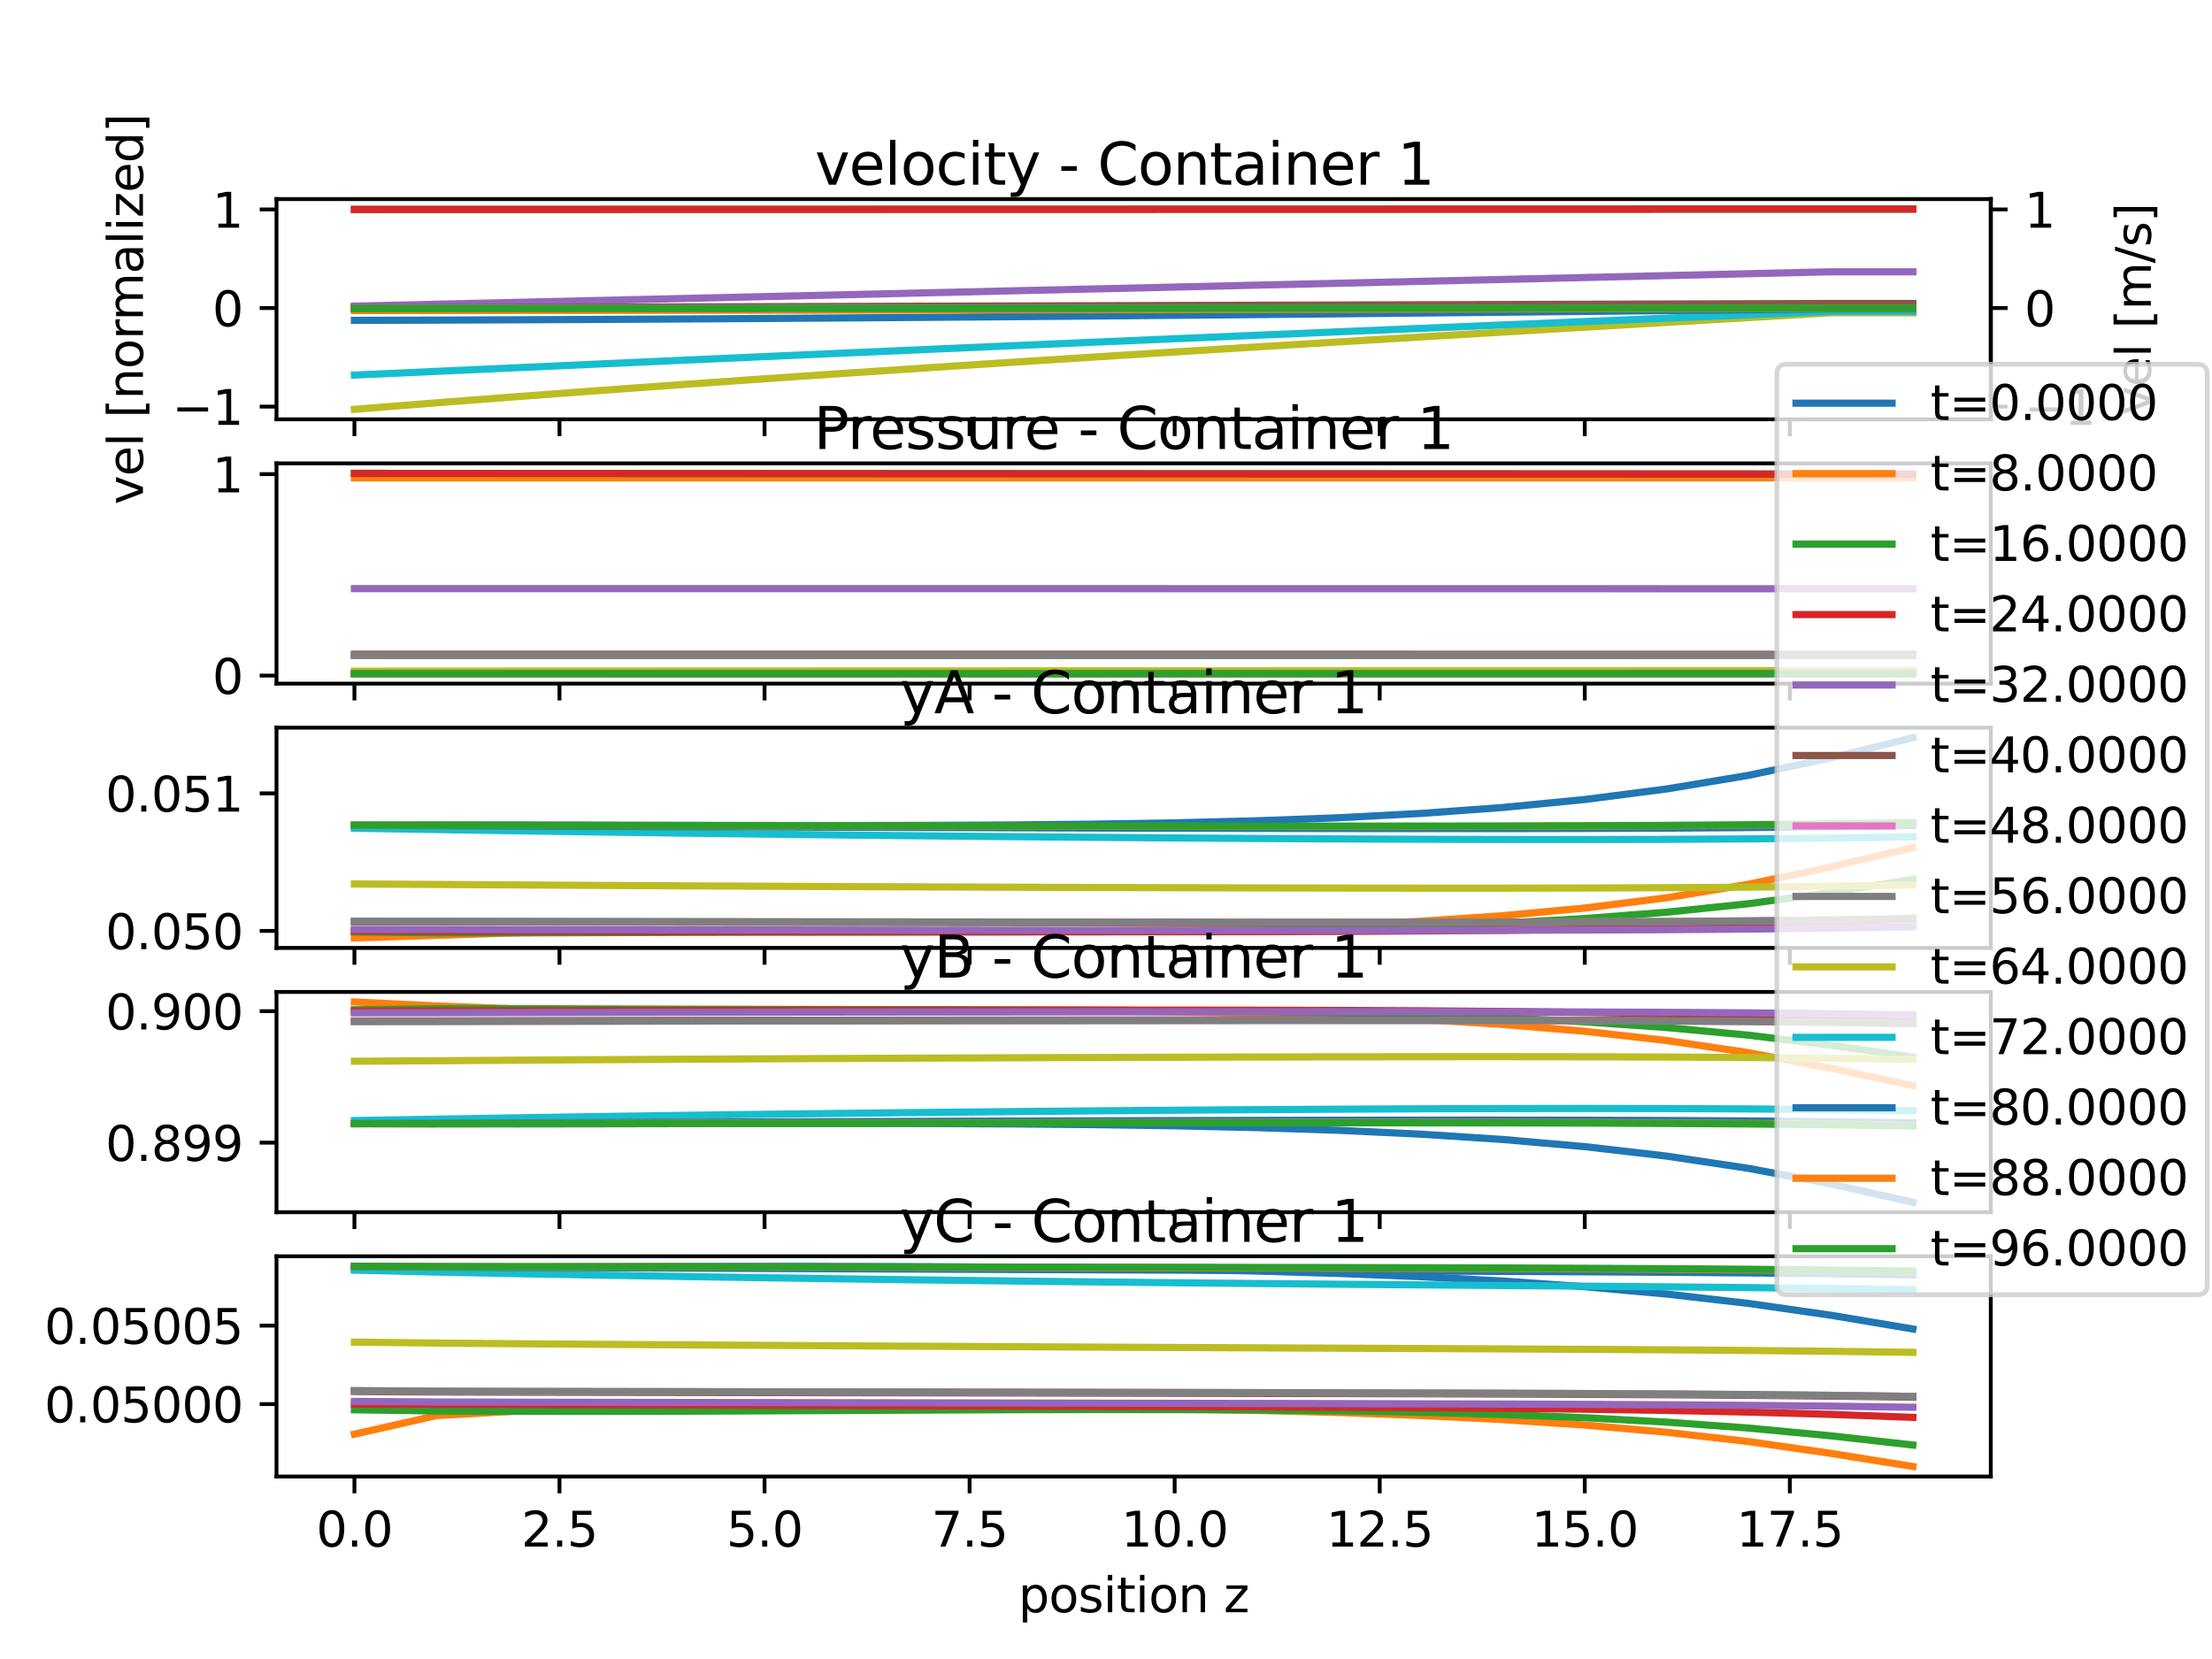 <?xml version="1.0" encoding="utf-8" standalone="no"?>
<!DOCTYPE svg PUBLIC "-//W3C//DTD SVG 1.1//EN"
  "http://www.w3.org/Graphics/SVG/1.1/DTD/svg11.dtd">
<svg xmlns:xlink="http://www.w3.org/1999/xlink" width="460.8pt" height="345.6pt" viewBox="0 0 460.8 345.6" xmlns="http://www.w3.org/2000/svg" version="1.1">
 <defs>
  <style type="text/css">*{stroke-linejoin: round; stroke-linecap: butt}</style>
 </defs>
 <g id="figure_1">
  <g id="patch_1">
   <path d="M 0 345.6 
L 460.8 345.6 
L 460.8 0 
L 0 0 
z
" style="fill: #ffffff"/>
  </g>
  <g id="axes_1">
   <g id="patch_2">
    <path d="M 57.6 87.353 
L 414.72 87.353 
L 414.72 41.472 
L 57.6 41.472 
z
" style="fill: #ffffff"/>
   </g>
   <g id="axes_2">
    <g id="patch_3">
     <path d="M 414.72 87.353 
L 414.72 87.353 
L 414.72 41.472 
L 414.72 41.472 
z
" style="fill: #ffffff"/>
    </g>
    <g id="matplotlib.axis_1"/>
    <g id="matplotlib.axis_2">
     <g id="ytick_1">
      <g id="line2d_1">
       <defs>
        <path id="m85847a9318" d="M 0 0 
L 3.5 0 
" style="stroke: #000000; stroke-width: 0.8"/>
       </defs>
       <g>
        <use xlink:href="#m85847a9318" x="414.72" y="84.707" style="stroke: #000000; stroke-width: 0.8"/>
       </g>
      </g>
      <g id="text_1">
       <!-- −1 -->
       <g transform="translate(421.72 88.506)scale(0.1 -0.1)">
        <defs>
         <path id="DejaVuSans-2212" d="M 678 2272 
L 4684 2272 
L 4684 1741 
L 678 1741 
L 678 2272 
z
" transform="scale(0.016)"/>
         <path id="DejaVuSans-31" d="M 794 531 
L 1825 531 
L 1825 4091 
L 703 3866 
L 703 4441 
L 1819 4666 
L 2450 4666 
L 2450 531 
L 3481 531 
L 3481 0 
L 794 0 
L 794 531 
z
" transform="scale(0.016)"/>
        </defs>
        <use xlink:href="#DejaVuSans-2212"/>
        <use xlink:href="#DejaVuSans-31" x="83.789"/>
       </g>
      </g>
     </g>
     <g id="ytick_2">
      <g id="line2d_2">
       <g>
        <use xlink:href="#m85847a9318" x="414.72" y="64.169" style="stroke: #000000; stroke-width: 0.8"/>
       </g>
      </g>
      <g id="text_2">
       <!-- 0 -->
       <g transform="translate(421.72 67.968)scale(0.1 -0.1)">
        <defs>
         <path id="DejaVuSans-30" d="M 2034 4250 
Q 1547 4250 1301 3770 
Q 1056 3291 1056 2328 
Q 1056 1369 1301 889 
Q 1547 409 2034 409 
Q 2525 409 2770 889 
Q 3016 1369 3016 2328 
Q 3016 3291 2770 3770 
Q 2525 4250 2034 4250 
z
M 2034 4750 
Q 2819 4750 3233 4129 
Q 3647 3509 3647 2328 
Q 3647 1150 3233 529 
Q 2819 -91 2034 -91 
Q 1250 -91 836 529 
Q 422 1150 422 2328 
Q 422 3509 836 4129 
Q 1250 4750 2034 4750 
z
" transform="scale(0.016)"/>
        </defs>
        <use xlink:href="#DejaVuSans-30"/>
       </g>
      </g>
     </g>
     <g id="ytick_3">
      <g id="line2d_3">
       <g>
        <use xlink:href="#m85847a9318" x="414.72" y="43.631" style="stroke: #000000; stroke-width: 0.8"/>
       </g>
      </g>
      <g id="text_3">
       <!-- 1 -->
       <g transform="translate(421.72 47.43)scale(0.1 -0.1)">
        <use xlink:href="#DejaVuSans-31"/>
       </g>
      </g>
     </g>
     <g id="text_4">
      <!-- vel [m/s] -->
      <g transform="translate(448.061 86.488)rotate(-90)scale(0.1 -0.1)">
       <defs>
        <path id="DejaVuSans-76" d="M 191 3500 
L 800 3500 
L 1894 563 
L 2988 3500 
L 3597 3500 
L 2284 0 
L 1503 0 
L 191 3500 
z
" transform="scale(0.016)"/>
        <path id="DejaVuSans-65" d="M 3597 1894 
L 3597 1613 
L 953 1613 
Q 991 1019 1311 708 
Q 1631 397 2203 397 
Q 2534 397 2845 478 
Q 3156 559 3463 722 
L 3463 178 
Q 3153 47 2828 -22 
Q 2503 -91 2169 -91 
Q 1331 -91 842 396 
Q 353 884 353 1716 
Q 353 2575 817 3079 
Q 1281 3584 2069 3584 
Q 2775 3584 3186 3129 
Q 3597 2675 3597 1894 
z
M 3022 2063 
Q 3016 2534 2758 2815 
Q 2500 3097 2075 3097 
Q 1594 3097 1305 2825 
Q 1016 2553 972 2059 
L 3022 2063 
z
" transform="scale(0.016)"/>
        <path id="DejaVuSans-6c" d="M 603 4863 
L 1178 4863 
L 1178 0 
L 603 0 
L 603 4863 
z
" transform="scale(0.016)"/>
        <path id="DejaVuSans-20" transform="scale(0.016)"/>
        <path id="DejaVuSans-5b" d="M 550 4863 
L 1875 4863 
L 1875 4416 
L 1125 4416 
L 1125 -397 
L 1875 -397 
L 1875 -844 
L 550 -844 
L 550 4863 
z
" transform="scale(0.016)"/>
        <path id="DejaVuSans-6d" d="M 3328 2828 
Q 3544 3216 3844 3400 
Q 4144 3584 4550 3584 
Q 5097 3584 5394 3201 
Q 5691 2819 5691 2113 
L 5691 0 
L 5113 0 
L 5113 2094 
Q 5113 2597 4934 2840 
Q 4756 3084 4391 3084 
Q 3944 3084 3684 2787 
Q 3425 2491 3425 1978 
L 3425 0 
L 2847 0 
L 2847 2094 
Q 2847 2600 2669 2842 
Q 2491 3084 2119 3084 
Q 1678 3084 1418 2786 
Q 1159 2488 1159 1978 
L 1159 0 
L 581 0 
L 581 3500 
L 1159 3500 
L 1159 2956 
Q 1356 3278 1631 3431 
Q 1906 3584 2284 3584 
Q 2666 3584 2933 3390 
Q 3200 3197 3328 2828 
z
" transform="scale(0.016)"/>
        <path id="DejaVuSans-2f" d="M 1625 4666 
L 2156 4666 
L 531 -594 
L 0 -594 
L 1625 4666 
z
" transform="scale(0.016)"/>
        <path id="DejaVuSans-73" d="M 2834 3397 
L 2834 2853 
Q 2591 2978 2328 3040 
Q 2066 3103 1784 3103 
Q 1356 3103 1142 2972 
Q 928 2841 928 2578 
Q 928 2378 1081 2264 
Q 1234 2150 1697 2047 
L 1894 2003 
Q 2506 1872 2764 1633 
Q 3022 1394 3022 966 
Q 3022 478 2636 193 
Q 2250 -91 1575 -91 
Q 1294 -91 989 -36 
Q 684 19 347 128 
L 347 722 
Q 666 556 975 473 
Q 1284 391 1588 391 
Q 1994 391 2212 530 
Q 2431 669 2431 922 
Q 2431 1156 2273 1281 
Q 2116 1406 1581 1522 
L 1381 1569 
Q 847 1681 609 1914 
Q 372 2147 372 2553 
Q 372 3047 722 3315 
Q 1072 3584 1716 3584 
Q 2034 3584 2315 3537 
Q 2597 3491 2834 3397 
z
" transform="scale(0.016)"/>
        <path id="DejaVuSans-5d" d="M 1947 4863 
L 1947 -844 
L 622 -844 
L 622 -397 
L 1369 -397 
L 1369 4416 
L 622 4416 
L 622 4863 
L 1947 4863 
z
" transform="scale(0.016)"/>
       </defs>
       <use xlink:href="#DejaVuSans-76"/>
       <use xlink:href="#DejaVuSans-65" x="59.18"/>
       <use xlink:href="#DejaVuSans-6c" x="120.703"/>
       <use xlink:href="#DejaVuSans-20" x="148.486"/>
       <use xlink:href="#DejaVuSans-5b" x="180.273"/>
       <use xlink:href="#DejaVuSans-6d" x="219.287"/>
       <use xlink:href="#DejaVuSans-2f" x="316.699"/>
       <use xlink:href="#DejaVuSans-73" x="350.391"/>
       <use xlink:href="#DejaVuSans-5d" x="402.49"/>
      </g>
     </g>
    </g>
    <g id="patch_4">
     <path d="M 414.72 87.353 
L 414.72 41.472 
" style="fill: none; stroke: #000000; stroke-width: 0.8; stroke-linejoin: miter; stroke-linecap: square"/>
    </g>
   </g>
   <g id="matplotlib.axis_3">
    <g id="xtick_1">
     <g id="line2d_4">
      <defs>
       <path id="m8e9329bbb0" d="M 0 0 
L 0 3.5 
" style="stroke: #000000; stroke-width: 0.8"/>
      </defs>
      <g>
       <use xlink:href="#m8e9329bbb0" x="73.833" y="87.353" style="stroke: #000000; stroke-width: 0.8"/>
      </g>
     </g>
    </g>
    <g id="xtick_2">
     <g id="line2d_5">
      <g>
       <use xlink:href="#m8e9329bbb0" x="116.55" y="87.353" style="stroke: #000000; stroke-width: 0.8"/>
      </g>
     </g>
    </g>
    <g id="xtick_3">
     <g id="line2d_6">
      <g>
       <use xlink:href="#m8e9329bbb0" x="159.268" y="87.353" style="stroke: #000000; stroke-width: 0.8"/>
      </g>
     </g>
    </g>
    <g id="xtick_4">
     <g id="line2d_7">
      <g>
       <use xlink:href="#m8e9329bbb0" x="201.986" y="87.353" style="stroke: #000000; stroke-width: 0.8"/>
      </g>
     </g>
    </g>
    <g id="xtick_5">
     <g id="line2d_8">
      <g>
       <use xlink:href="#m8e9329bbb0" x="244.704" y="87.353" style="stroke: #000000; stroke-width: 0.8"/>
      </g>
     </g>
    </g>
    <g id="xtick_6">
     <g id="line2d_9">
      <g>
       <use xlink:href="#m8e9329bbb0" x="287.421" y="87.353" style="stroke: #000000; stroke-width: 0.8"/>
      </g>
     </g>
    </g>
    <g id="xtick_7">
     <g id="line2d_10">
      <g>
       <use xlink:href="#m8e9329bbb0" x="330.139" y="87.353" style="stroke: #000000; stroke-width: 0.8"/>
      </g>
     </g>
    </g>
    <g id="xtick_8">
     <g id="line2d_11">
      <g>
       <use xlink:href="#m8e9329bbb0" x="372.857" y="87.353" style="stroke: #000000; stroke-width: 0.8"/>
      </g>
     </g>
    </g>
   </g>
   <g id="matplotlib.axis_4">
    <g id="ytick_4">
     <g id="line2d_12">
      <defs>
       <path id="m2dc988c27c" d="M 0 0 
L -3.5 0 
" style="stroke: #000000; stroke-width: 0.8"/>
      </defs>
      <g>
       <use xlink:href="#m2dc988c27c" x="57.6" y="84.707" style="stroke: #000000; stroke-width: 0.8"/>
      </g>
     </g>
     <g id="text_5">
      <!-- −1 -->
      <g transform="translate(35.858 88.506)scale(0.1 -0.1)">
       <use xlink:href="#DejaVuSans-2212"/>
       <use xlink:href="#DejaVuSans-31" x="83.789"/>
      </g>
     </g>
    </g>
    <g id="ytick_5">
     <g id="line2d_13">
      <g>
       <use xlink:href="#m2dc988c27c" x="57.6" y="64.169" style="stroke: #000000; stroke-width: 0.8"/>
      </g>
     </g>
     <g id="text_6">
      <!-- 0 -->
      <g transform="translate(44.237 67.968)scale(0.1 -0.1)">
       <use xlink:href="#DejaVuSans-30"/>
      </g>
     </g>
    </g>
    <g id="ytick_6">
     <g id="line2d_14">
      <g>
       <use xlink:href="#m2dc988c27c" x="57.6" y="43.631" style="stroke: #000000; stroke-width: 0.8"/>
      </g>
     </g>
     <g id="text_7">
      <!-- 1 -->
      <g transform="translate(44.237 47.43)scale(0.1 -0.1)">
       <use xlink:href="#DejaVuSans-31"/>
      </g>
     </g>
    </g>
    <g id="text_8">
     <!-- vel [normalized] -->
     <g transform="translate(29.778 105.112)rotate(-90)scale(0.1 -0.1)">
      <defs>
       <path id="DejaVuSans-6e" d="M 3513 2113 
L 3513 0 
L 2938 0 
L 2938 2094 
Q 2938 2591 2744 2837 
Q 2550 3084 2163 3084 
Q 1697 3084 1428 2787 
Q 1159 2491 1159 1978 
L 1159 0 
L 581 0 
L 581 3500 
L 1159 3500 
L 1159 2956 
Q 1366 3272 1645 3428 
Q 1925 3584 2291 3584 
Q 2894 3584 3203 3211 
Q 3513 2838 3513 2113 
z
" transform="scale(0.016)"/>
       <path id="DejaVuSans-6f" d="M 1959 3097 
Q 1497 3097 1228 2736 
Q 959 2375 959 1747 
Q 959 1119 1226 758 
Q 1494 397 1959 397 
Q 2419 397 2687 759 
Q 2956 1122 2956 1747 
Q 2956 2369 2687 2733 
Q 2419 3097 1959 3097 
z
M 1959 3584 
Q 2709 3584 3137 3096 
Q 3566 2609 3566 1747 
Q 3566 888 3137 398 
Q 2709 -91 1959 -91 
Q 1206 -91 779 398 
Q 353 888 353 1747 
Q 353 2609 779 3096 
Q 1206 3584 1959 3584 
z
" transform="scale(0.016)"/>
       <path id="DejaVuSans-72" d="M 2631 2963 
Q 2534 3019 2420 3045 
Q 2306 3072 2169 3072 
Q 1681 3072 1420 2755 
Q 1159 2438 1159 1844 
L 1159 0 
L 581 0 
L 581 3500 
L 1159 3500 
L 1159 2956 
Q 1341 3275 1631 3429 
Q 1922 3584 2338 3584 
Q 2397 3584 2469 3576 
Q 2541 3569 2628 3553 
L 2631 2963 
z
" transform="scale(0.016)"/>
       <path id="DejaVuSans-61" d="M 2194 1759 
Q 1497 1759 1228 1600 
Q 959 1441 959 1056 
Q 959 750 1161 570 
Q 1363 391 1709 391 
Q 2188 391 2477 730 
Q 2766 1069 2766 1631 
L 2766 1759 
L 2194 1759 
z
M 3341 1997 
L 3341 0 
L 2766 0 
L 2766 531 
Q 2569 213 2275 61 
Q 1981 -91 1556 -91 
Q 1019 -91 701 211 
Q 384 513 384 1019 
Q 384 1609 779 1909 
Q 1175 2209 1959 2209 
L 2766 2209 
L 2766 2266 
Q 2766 2663 2505 2880 
Q 2244 3097 1772 3097 
Q 1472 3097 1187 3025 
Q 903 2953 641 2809 
L 641 3341 
Q 956 3463 1253 3523 
Q 1550 3584 1831 3584 
Q 2591 3584 2966 3190 
Q 3341 2797 3341 1997 
z
" transform="scale(0.016)"/>
       <path id="DejaVuSans-69" d="M 603 3500 
L 1178 3500 
L 1178 0 
L 603 0 
L 603 3500 
z
M 603 4863 
L 1178 4863 
L 1178 4134 
L 603 4134 
L 603 4863 
z
" transform="scale(0.016)"/>
       <path id="DejaVuSans-7a" d="M 353 3500 
L 3084 3500 
L 3084 2975 
L 922 459 
L 3084 459 
L 3084 0 
L 275 0 
L 275 525 
L 2438 3041 
L 353 3041 
L 353 3500 
z
" transform="scale(0.016)"/>
       <path id="DejaVuSans-64" d="M 2906 2969 
L 2906 4863 
L 3481 4863 
L 3481 0 
L 2906 0 
L 2906 525 
Q 2725 213 2448 61 
Q 2172 -91 1784 -91 
Q 1150 -91 751 415 
Q 353 922 353 1747 
Q 353 2572 751 3078 
Q 1150 3584 1784 3584 
Q 2172 3584 2448 3432 
Q 2725 3281 2906 2969 
z
M 947 1747 
Q 947 1113 1208 752 
Q 1469 391 1925 391 
Q 2381 391 2643 752 
Q 2906 1113 2906 1747 
Q 2906 2381 2643 2742 
Q 2381 3103 1925 3103 
Q 1469 3103 1208 2742 
Q 947 2381 947 1747 
z
" transform="scale(0.016)"/>
      </defs>
      <use xlink:href="#DejaVuSans-76"/>
      <use xlink:href="#DejaVuSans-65" x="59.18"/>
      <use xlink:href="#DejaVuSans-6c" x="120.703"/>
      <use xlink:href="#DejaVuSans-20" x="148.486"/>
      <use xlink:href="#DejaVuSans-5b" x="180.273"/>
      <use xlink:href="#DejaVuSans-6e" x="219.287"/>
      <use xlink:href="#DejaVuSans-6f" x="282.666"/>
      <use xlink:href="#DejaVuSans-72" x="343.848"/>
      <use xlink:href="#DejaVuSans-6d" x="383.211"/>
      <use xlink:href="#DejaVuSans-61" x="480.623"/>
      <use xlink:href="#DejaVuSans-6c" x="541.902"/>
      <use xlink:href="#DejaVuSans-69" x="569.686"/>
      <use xlink:href="#DejaVuSans-7a" x="597.469"/>
      <use xlink:href="#DejaVuSans-65" x="649.959"/>
      <use xlink:href="#DejaVuSans-64" x="711.482"/>
      <use xlink:href="#DejaVuSans-5d" x="774.959"/>
     </g>
    </g>
   </g>
   <g id="line2d_15">
    <path d="M 73.833 64.225 
L 90.92 64.225 
L 108.007 64.224 
L 125.094 64.223 
L 142.181 64.221 
L 159.268 64.219 
L 176.355 64.217 
L 193.442 64.214 
L 210.529 64.212 
L 227.616 64.209 
L 244.704 64.205 
L 261.791 64.202 
L 278.878 64.198 
L 295.965 64.194 
L 313.052 64.19 
L 330.139 64.186 
L 347.226 64.182 
L 364.313 64.177 
L 381.4 64.173 
L 398.487 64.173 
" clip-path="url(#p2d8b67658d)" style="fill: none; stroke: #1f77b4; stroke-width: 1.5; stroke-linecap: square"/>
   </g>
   <g id="line2d_16">
    <path d="M 73.833 63.97 
L 90.92 63.981 
L 108.007 63.991 
L 125.094 64.001 
L 142.181 64.012 
L 159.268 64.022 
L 176.355 64.033 
L 193.442 64.043 
L 210.529 64.054 
L 227.616 64.064 
L 244.704 64.075 
L 261.791 64.085 
L 278.878 64.095 
L 295.965 64.106 
L 313.052 64.116 
L 330.139 64.127 
L 347.226 64.137 
L 364.313 64.148 
L 381.4 64.158 
L 398.487 64.158 
" clip-path="url(#p2d8b67658d)" style="fill: none; stroke: #ff7f0e; stroke-width: 1.5; stroke-linecap: square"/>
   </g>
   <g id="line2d_17">
    <path d="M 73.833 43.629 
L 90.92 43.625 
L 108.007 43.621 
L 125.094 43.617 
L 142.181 43.613 
L 159.268 43.609 
L 176.355 43.606 
L 193.442 43.602 
L 210.529 43.598 
L 227.616 43.594 
L 244.704 43.59 
L 261.791 43.586 
L 278.878 43.582 
L 295.965 43.578 
L 313.052 43.574 
L 330.139 43.57 
L 347.226 43.566 
L 364.313 43.562 
L 381.4 43.558 
L 398.487 43.558 
" clip-path="url(#p2d8b67658d)" style="fill: none; stroke: #2ca02c; stroke-width: 1.5; stroke-linecap: square"/>
   </g>
   <g id="line2d_18">
    <path d="M 73.833 43.629 
L 90.92 43.625 
L 108.007 43.621 
L 125.094 43.617 
L 142.181 43.613 
L 159.268 43.609 
L 176.355 43.605 
L 193.442 43.602 
L 210.529 43.598 
L 227.616 43.594 
L 244.704 43.59 
L 261.791 43.586 
L 278.878 43.582 
L 295.965 43.578 
L 313.052 43.574 
L 330.139 43.57 
L 347.226 43.566 
L 364.313 43.562 
L 381.4 43.558 
L 398.487 43.558 
" clip-path="url(#p2d8b67658d)" style="fill: none; stroke: #d62728; stroke-width: 1.5; stroke-linecap: square"/>
   </g>
   <g id="line2d_19">
    <path d="M 73.833 63.772 
L 90.92 63.375 
L 108.007 62.978 
L 125.094 62.581 
L 142.181 62.184 
L 159.268 61.787 
L 176.355 61.39 
L 193.442 60.992 
L 210.529 60.595 
L 227.616 60.198 
L 244.704 59.801 
L 261.791 59.403 
L 278.878 59.006 
L 295.965 58.608 
L 313.052 58.21 
L 330.139 57.812 
L 347.226 57.414 
L 364.313 57.016 
L 381.4 56.618 
L 398.487 56.618 
" clip-path="url(#p2d8b67658d)" style="fill: none; stroke: #9467bd; stroke-width: 1.5; stroke-linecap: square"/>
   </g>
   <g id="line2d_20">
    <path d="M 73.833 64.121 
L 90.92 64.073 
L 108.007 64.025 
L 125.094 63.977 
L 142.181 63.929 
L 159.268 63.88 
L 176.355 63.832 
L 193.442 63.783 
L 210.529 63.734 
L 227.616 63.685 
L 244.704 63.635 
L 261.791 63.585 
L 278.878 63.535 
L 295.965 63.484 
L 313.052 63.432 
L 330.139 63.38 
L 347.226 63.328 
L 364.313 63.275 
L 381.4 63.221 
L 398.487 63.221 
" clip-path="url(#p2d8b67658d)" style="fill: none; stroke: #8c564b; stroke-width: 1.5; stroke-linecap: square"/>
   </g>
   <g id="line2d_21">
    <path d="M 73.833 64.168 
L 90.92 64.167 
L 108.007 64.166 
L 125.094 64.165 
L 142.181 64.164 
L 159.268 64.163 
L 176.355 64.162 
L 193.442 64.161 
L 210.529 64.16 
L 227.616 64.159 
L 244.704 64.158 
L 261.791 64.157 
L 278.878 64.156 
L 295.965 64.156 
L 313.052 64.155 
L 330.139 64.154 
L 347.226 64.153 
L 364.313 64.152 
L 381.4 64.151 
L 398.487 64.151 
" clip-path="url(#p2d8b67658d)" style="fill: none; stroke: #e377c2; stroke-width: 1.5; stroke-linecap: square"/>
   </g>
   <g id="line2d_22">
    <path d="M 73.833 64.169 
L 90.92 64.169 
L 108.007 64.169 
L 125.094 64.169 
L 142.181 64.168 
L 159.268 64.168 
L 176.355 64.168 
L 193.442 64.168 
L 210.529 64.168 
L 227.616 64.168 
L 244.704 64.168 
L 261.791 64.168 
L 278.878 64.168 
L 295.965 64.168 
L 313.052 64.168 
L 330.139 64.168 
L 347.226 64.168 
L 364.313 64.168 
L 381.4 64.168 
L 398.487 64.168 
" clip-path="url(#p2d8b67658d)" style="fill: none; stroke: #7f7f7f; stroke-width: 1.5; stroke-linecap: square"/>
   </g>
   <g id="line2d_23">
    <path d="M 73.833 85.268 
L 90.92 83.911 
L 108.007 82.602 
L 125.094 81.334 
L 142.181 80.104 
L 159.268 78.907 
L 176.355 77.741 
L 193.442 76.603 
L 210.529 75.488 
L 227.616 74.396 
L 244.704 73.322 
L 261.791 72.265 
L 278.878 71.223 
L 295.965 70.193 
L 313.052 69.174 
L 330.139 68.163 
L 347.226 67.159 
L 364.313 66.16 
L 381.4 65.163 
L 398.487 65.163 
" clip-path="url(#p2d8b67658d)" style="fill: none; stroke: #bcbd22; stroke-width: 1.5; stroke-linecap: square"/>
   </g>
   <g id="line2d_24">
    <path d="M 73.833 78.133 
L 90.92 77.36 
L 108.007 76.586 
L 125.094 75.813 
L 142.181 75.045 
L 159.268 74.283 
L 176.355 73.526 
L 193.442 72.776 
L 210.529 72.032 
L 227.616 71.295 
L 244.704 70.564 
L 261.791 69.839 
L 278.878 69.119 
L 295.965 68.403 
L 313.052 67.691 
L 330.139 66.983 
L 347.226 66.277 
L 364.313 65.574 
L 381.4 64.871 
L 398.487 64.871 
" clip-path="url(#p2d8b67658d)" style="fill: none; stroke: #17becf; stroke-width: 1.5; stroke-linecap: square"/>
   </g>
   <g id="line2d_25">
    <path d="M 73.833 66.735 
L 90.92 66.683 
L 108.007 66.617 
L 125.094 66.537 
L 142.181 66.446 
L 159.268 66.342 
L 176.355 66.228 
L 193.442 66.105 
L 210.529 65.973 
L 227.616 65.833 
L 244.704 65.686 
L 261.791 65.533 
L 278.878 65.374 
L 295.965 65.21 
L 313.052 65.043 
L 330.139 64.872 
L 347.226 64.699 
L 364.313 64.523 
L 381.4 64.346 
L 398.487 64.346 
" clip-path="url(#p2d8b67658d)" style="fill: none; stroke: #1f77b4; stroke-width: 1.5; stroke-linecap: square"/>
   </g>
   <g id="line2d_26">
    <path d="M 73.833 64.681 
L 90.92 64.674 
L 108.007 64.664 
L 125.094 64.652 
L 142.181 64.636 
L 159.268 64.618 
L 176.355 64.597 
L 193.442 64.574 
L 210.529 64.548 
L 227.616 64.521 
L 244.704 64.491 
L 261.791 64.46 
L 278.878 64.427 
L 295.965 64.393 
L 313.052 64.357 
L 330.139 64.321 
L 347.226 64.283 
L 364.313 64.246 
L 381.4 64.207 
L 398.487 64.207 
" clip-path="url(#p2d8b67658d)" style="fill: none; stroke: #ff7f0e; stroke-width: 1.5; stroke-linecap: square"/>
   </g>
   <g id="line2d_27">
    <path d="M 73.833 64.285 
L 90.92 64.284 
L 108.007 64.282 
L 125.094 64.279 
L 142.181 64.276 
L 159.268 64.272 
L 176.355 64.267 
L 193.442 64.262 
L 210.529 64.256 
L 227.616 64.25 
L 244.704 64.243 
L 261.791 64.236 
L 278.878 64.229 
L 295.965 64.221 
L 313.052 64.213 
L 330.139 64.204 
L 347.226 64.195 
L 364.313 64.187 
L 381.4 64.178 
L 398.487 64.178 
" clip-path="url(#p2d8b67658d)" style="fill: none; stroke: #2ca02c; stroke-width: 1.5; stroke-linecap: square"/>
   </g>
   <g id="patch_5">
    <path d="M 57.6 87.353 
L 57.6 41.472 
" style="fill: none; stroke: #000000; stroke-width: 0.8; stroke-linejoin: miter; stroke-linecap: square"/>
   </g>
   <g id="patch_6">
    <path d="M 414.72 87.353 
L 414.72 41.472 
" style="fill: none; stroke: #000000; stroke-width: 0.8; stroke-linejoin: miter; stroke-linecap: square"/>
   </g>
   <g id="patch_7">
    <path d="M 57.6 87.353 
L 414.72 87.353 
" style="fill: none; stroke: #000000; stroke-width: 0.8; stroke-linejoin: miter; stroke-linecap: square"/>
   </g>
   <g id="patch_8">
    <path d="M 57.6 41.472 
L 414.72 41.472 
" style="fill: none; stroke: #000000; stroke-width: 0.8; stroke-linejoin: miter; stroke-linecap: square"/>
   </g>
   <g id="text_9">
    <!-- velocity - Container 1  -->
    <g transform="translate(169.779 38.472)scale(0.12 -0.12)">
     <defs>
      <path id="DejaVuSans-63" d="M 3122 3366 
L 3122 2828 
Q 2878 2963 2633 3030 
Q 2388 3097 2138 3097 
Q 1578 3097 1268 2742 
Q 959 2388 959 1747 
Q 959 1106 1268 751 
Q 1578 397 2138 397 
Q 2388 397 2633 464 
Q 2878 531 3122 666 
L 3122 134 
Q 2881 22 2623 -34 
Q 2366 -91 2075 -91 
Q 1284 -91 818 406 
Q 353 903 353 1747 
Q 353 2603 823 3093 
Q 1294 3584 2113 3584 
Q 2378 3584 2631 3529 
Q 2884 3475 3122 3366 
z
" transform="scale(0.016)"/>
      <path id="DejaVuSans-74" d="M 1172 4494 
L 1172 3500 
L 2356 3500 
L 2356 3053 
L 1172 3053 
L 1172 1153 
Q 1172 725 1289 603 
Q 1406 481 1766 481 
L 2356 481 
L 2356 0 
L 1766 0 
Q 1100 0 847 248 
Q 594 497 594 1153 
L 594 3053 
L 172 3053 
L 172 3500 
L 594 3500 
L 594 4494 
L 1172 4494 
z
" transform="scale(0.016)"/>
      <path id="DejaVuSans-79" d="M 2059 -325 
Q 1816 -950 1584 -1140 
Q 1353 -1331 966 -1331 
L 506 -1331 
L 506 -850 
L 844 -850 
Q 1081 -850 1212 -737 
Q 1344 -625 1503 -206 
L 1606 56 
L 191 3500 
L 800 3500 
L 1894 763 
L 2988 3500 
L 3597 3500 
L 2059 -325 
z
" transform="scale(0.016)"/>
      <path id="DejaVuSans-2d" d="M 313 2009 
L 1997 2009 
L 1997 1497 
L 313 1497 
L 313 2009 
z
" transform="scale(0.016)"/>
      <path id="DejaVuSans-43" d="M 4122 4306 
L 4122 3641 
Q 3803 3938 3442 4084 
Q 3081 4231 2675 4231 
Q 1875 4231 1450 3742 
Q 1025 3253 1025 2328 
Q 1025 1406 1450 917 
Q 1875 428 2675 428 
Q 3081 428 3442 575 
Q 3803 722 4122 1019 
L 4122 359 
Q 3791 134 3420 21 
Q 3050 -91 2638 -91 
Q 1578 -91 968 557 
Q 359 1206 359 2328 
Q 359 3453 968 4101 
Q 1578 4750 2638 4750 
Q 3056 4750 3426 4639 
Q 3797 4528 4122 4306 
z
" transform="scale(0.016)"/>
     </defs>
     <use xlink:href="#DejaVuSans-76"/>
     <use xlink:href="#DejaVuSans-65" x="59.18"/>
     <use xlink:href="#DejaVuSans-6c" x="120.703"/>
     <use xlink:href="#DejaVuSans-6f" x="148.486"/>
     <use xlink:href="#DejaVuSans-63" x="209.668"/>
     <use xlink:href="#DejaVuSans-69" x="264.648"/>
     <use xlink:href="#DejaVuSans-74" x="292.432"/>
     <use xlink:href="#DejaVuSans-79" x="331.641"/>
     <use xlink:href="#DejaVuSans-20" x="390.82"/>
     <use xlink:href="#DejaVuSans-2d" x="422.607"/>
     <use xlink:href="#DejaVuSans-20" x="458.691"/>
     <use xlink:href="#DejaVuSans-43" x="490.479"/>
     <use xlink:href="#DejaVuSans-6f" x="560.303"/>
     <use xlink:href="#DejaVuSans-6e" x="621.484"/>
     <use xlink:href="#DejaVuSans-74" x="684.863"/>
     <use xlink:href="#DejaVuSans-61" x="724.072"/>
     <use xlink:href="#DejaVuSans-69" x="785.352"/>
     <use xlink:href="#DejaVuSans-6e" x="813.135"/>
     <use xlink:href="#DejaVuSans-65" x="876.514"/>
     <use xlink:href="#DejaVuSans-72" x="938.037"/>
     <use xlink:href="#DejaVuSans-20" x="979.15"/>
     <use xlink:href="#DejaVuSans-31" x="1010.938"/>
     <use xlink:href="#DejaVuSans-20" x="1074.561"/>
    </g>
   </g>
  </g>
  <g id="axes_3">
   <g id="patch_9">
    <path d="M 57.6 142.411 
L 414.72 142.411 
L 414.72 96.53 
L 57.6 96.53 
z
" style="fill: #ffffff"/>
   </g>
   <g id="matplotlib.axis_5">
    <g id="xtick_9">
     <g id="line2d_28">
      <g>
       <use xlink:href="#m8e9329bbb0" x="73.833" y="142.411" style="stroke: #000000; stroke-width: 0.8"/>
      </g>
     </g>
    </g>
    <g id="xtick_10">
     <g id="line2d_29">
      <g>
       <use xlink:href="#m8e9329bbb0" x="116.55" y="142.411" style="stroke: #000000; stroke-width: 0.8"/>
      </g>
     </g>
    </g>
    <g id="xtick_11">
     <g id="line2d_30">
      <g>
       <use xlink:href="#m8e9329bbb0" x="159.268" y="142.411" style="stroke: #000000; stroke-width: 0.8"/>
      </g>
     </g>
    </g>
    <g id="xtick_12">
     <g id="line2d_31">
      <g>
       <use xlink:href="#m8e9329bbb0" x="201.986" y="142.411" style="stroke: #000000; stroke-width: 0.8"/>
      </g>
     </g>
    </g>
    <g id="xtick_13">
     <g id="line2d_32">
      <g>
       <use xlink:href="#m8e9329bbb0" x="244.704" y="142.411" style="stroke: #000000; stroke-width: 0.8"/>
      </g>
     </g>
    </g>
    <g id="xtick_14">
     <g id="line2d_33">
      <g>
       <use xlink:href="#m8e9329bbb0" x="287.421" y="142.411" style="stroke: #000000; stroke-width: 0.8"/>
      </g>
     </g>
    </g>
    <g id="xtick_15">
     <g id="line2d_34">
      <g>
       <use xlink:href="#m8e9329bbb0" x="330.139" y="142.411" style="stroke: #000000; stroke-width: 0.8"/>
      </g>
     </g>
    </g>
    <g id="xtick_16">
     <g id="line2d_35">
      <g>
       <use xlink:href="#m8e9329bbb0" x="372.857" y="142.411" style="stroke: #000000; stroke-width: 0.8"/>
      </g>
     </g>
    </g>
   </g>
   <g id="matplotlib.axis_6">
    <g id="ytick_7">
     <g id="line2d_36">
      <g>
       <use xlink:href="#m2dc988c27c" x="57.6" y="140.745" style="stroke: #000000; stroke-width: 0.8"/>
      </g>
     </g>
     <g id="text_10">
      <!-- 0 -->
      <g transform="translate(44.237 144.544)scale(0.1 -0.1)">
       <use xlink:href="#DejaVuSans-30"/>
      </g>
     </g>
    </g>
    <g id="ytick_8">
     <g id="line2d_37">
      <g>
       <use xlink:href="#m2dc988c27c" x="57.6" y="98.772" style="stroke: #000000; stroke-width: 0.8"/>
      </g>
     </g>
     <g id="text_11">
      <!-- 1 -->
      <g transform="translate(44.237 102.571)scale(0.1 -0.1)">
       <use xlink:href="#DejaVuSans-31"/>
      </g>
     </g>
    </g>
   </g>
   <g id="line2d_38">
    <path d="M 73.833 140.326 
L 90.92 140.325 
L 108.007 140.325 
L 125.094 140.325 
L 142.181 140.325 
L 159.268 140.325 
L 176.355 140.325 
L 193.442 140.325 
L 210.529 140.325 
L 227.616 140.325 
L 244.704 140.325 
L 261.791 140.325 
L 278.878 140.325 
L 295.965 140.325 
L 313.052 140.325 
L 330.139 140.325 
L 347.226 140.325 
L 364.313 140.325 
L 381.4 140.325 
L 398.487 140.325 
" clip-path="url(#p5ff2e0051e)" style="fill: none; stroke: #1f77b4; stroke-width: 1.5; stroke-linecap: square"/>
   </g>
   <g id="line2d_39">
    <path d="M 73.833 99.531 
L 90.92 99.531 
L 108.007 99.531 
L 125.094 99.532 
L 142.181 99.532 
L 159.268 99.532 
L 176.355 99.532 
L 193.442 99.532 
L 210.529 99.532 
L 227.616 99.532 
L 244.704 99.532 
L 261.791 99.532 
L 278.878 99.532 
L 295.965 99.532 
L 313.052 99.532 
L 330.139 99.532 
L 347.226 99.532 
L 364.313 99.532 
L 381.4 99.532 
L 398.487 99.532 
" clip-path="url(#p5ff2e0051e)" style="fill: none; stroke: #ff7f0e; stroke-width: 1.5; stroke-linecap: square"/>
   </g>
   <g id="line2d_40">
    <path d="M 73.833 98.615 
L 90.92 98.623 
L 108.007 98.631 
L 125.094 98.639 
L 142.181 98.647 
L 159.268 98.655 
L 176.355 98.663 
L 193.442 98.671 
L 210.529 98.679 
L 227.616 98.687 
L 244.704 98.695 
L 261.791 98.703 
L 278.878 98.711 
L 295.965 98.719 
L 313.052 98.727 
L 330.139 98.735 
L 347.226 98.744 
L 364.313 98.752 
L 381.4 98.76 
L 398.487 98.768 
" clip-path="url(#p5ff2e0051e)" style="fill: none; stroke: #2ca02c; stroke-width: 1.5; stroke-linecap: square"/>
   </g>
   <g id="line2d_41">
    <path d="M 73.833 98.615 
L 90.92 98.623 
L 108.007 98.631 
L 125.094 98.639 
L 142.181 98.647 
L 159.268 98.655 
L 176.355 98.663 
L 193.442 98.671 
L 210.529 98.679 
L 227.616 98.687 
L 244.704 98.695 
L 261.791 98.703 
L 278.878 98.711 
L 295.965 98.719 
L 313.052 98.727 
L 330.139 98.735 
L 347.226 98.744 
L 364.313 98.752 
L 381.4 98.76 
L 398.487 98.768 
" clip-path="url(#p5ff2e0051e)" style="fill: none; stroke: #d62728; stroke-width: 1.5; stroke-linecap: square"/>
   </g>
   <g id="line2d_42">
    <path d="M 73.833 122.62 
L 90.92 122.62 
L 108.007 122.621 
L 125.094 122.621 
L 142.181 122.622 
L 159.268 122.623 
L 176.355 122.624 
L 193.442 122.625 
L 210.529 122.626 
L 227.616 122.627 
L 244.704 122.629 
L 261.791 122.631 
L 278.878 122.632 
L 295.965 122.634 
L 313.052 122.637 
L 330.139 122.639 
L 347.226 122.641 
L 364.313 122.644 
L 381.4 122.647 
L 398.487 122.65 
" clip-path="url(#p5ff2e0051e)" style="fill: none; stroke: #9467bd; stroke-width: 1.5; stroke-linecap: square"/>
   </g>
   <g id="line2d_43">
    <path d="M 73.833 136.291 
L 90.92 136.291 
L 108.007 136.291 
L 125.094 136.291 
L 142.181 136.291 
L 159.268 136.291 
L 176.355 136.291 
L 193.442 136.291 
L 210.529 136.292 
L 227.616 136.292 
L 244.704 136.292 
L 261.791 136.292 
L 278.878 136.292 
L 295.965 136.293 
L 313.052 136.293 
L 330.139 136.293 
L 347.226 136.294 
L 364.313 136.294 
L 381.4 136.294 
L 398.487 136.295 
" clip-path="url(#p5ff2e0051e)" style="fill: none; stroke: #8c564b; stroke-width: 1.5; stroke-linecap: square"/>
   </g>
   <g id="line2d_44">
    <path d="M 73.833 136.543 
L 90.92 136.543 
L 108.007 136.543 
L 125.094 136.543 
L 142.181 136.543 
L 159.268 136.543 
L 176.355 136.543 
L 193.442 136.543 
L 210.529 136.543 
L 227.616 136.543 
L 244.704 136.543 
L 261.791 136.543 
L 278.878 136.543 
L 295.965 136.543 
L 313.052 136.543 
L 330.139 136.543 
L 347.226 136.543 
L 364.313 136.543 
L 381.4 136.543 
L 398.487 136.543 
" clip-path="url(#p5ff2e0051e)" style="fill: none; stroke: #e377c2; stroke-width: 1.5; stroke-linecap: square"/>
   </g>
   <g id="line2d_45">
    <path d="M 73.833 136.548 
L 90.92 136.548 
L 108.007 136.548 
L 125.094 136.548 
L 142.181 136.548 
L 159.268 136.548 
L 176.355 136.548 
L 193.442 136.548 
L 210.529 136.548 
L 227.616 136.548 
L 244.704 136.548 
L 261.791 136.548 
L 278.878 136.548 
L 295.965 136.548 
L 313.052 136.548 
L 330.139 136.548 
L 347.226 136.548 
L 364.313 136.548 
L 381.4 136.548 
L 398.487 136.548 
" clip-path="url(#p5ff2e0051e)" style="fill: none; stroke: #7f7f7f; stroke-width: 1.5; stroke-linecap: square"/>
   </g>
   <g id="line2d_46">
    <path d="M 73.833 139.81 
L 90.92 139.802 
L 108.007 139.794 
L 125.094 139.787 
L 142.181 139.78 
L 159.268 139.774 
L 176.355 139.768 
L 193.442 139.763 
L 210.529 139.758 
L 227.616 139.754 
L 244.704 139.75 
L 261.791 139.746 
L 278.878 139.743 
L 295.965 139.74 
L 313.052 139.738 
L 330.139 139.736 
L 347.226 139.734 
L 364.313 139.733 
L 381.4 139.732 
L 398.487 139.732 
" clip-path="url(#p5ff2e0051e)" style="fill: none; stroke: #bcbd22; stroke-width: 1.5; stroke-linecap: square"/>
   </g>
   <g id="line2d_47">
    <path d="M 73.833 140.313 
L 90.92 140.308 
L 108.007 140.303 
L 125.094 140.298 
L 142.181 140.293 
L 159.268 140.289 
L 176.355 140.285 
L 193.442 140.281 
L 210.529 140.278 
L 227.616 140.275 
L 244.704 140.272 
L 261.791 140.27 
L 278.878 140.268 
L 295.965 140.266 
L 313.052 140.264 
L 330.139 140.263 
L 347.226 140.261 
L 364.313 140.261 
L 381.4 140.26 
L 398.487 140.26 
" clip-path="url(#p5ff2e0051e)" style="fill: none; stroke: #17becf; stroke-width: 1.5; stroke-linecap: square"/>
   </g>
   <g id="line2d_48">
    <path d="M 73.833 140.325 
L 90.92 140.324 
L 108.007 140.323 
L 125.094 140.322 
L 142.181 140.321 
L 159.268 140.32 
L 176.355 140.319 
L 193.442 140.318 
L 210.529 140.318 
L 227.616 140.317 
L 244.704 140.316 
L 261.791 140.316 
L 278.878 140.315 
L 295.965 140.315 
L 313.052 140.314 
L 330.139 140.314 
L 347.226 140.314 
L 364.313 140.314 
L 381.4 140.313 
L 398.487 140.313 
" clip-path="url(#p5ff2e0051e)" style="fill: none; stroke: #1f77b4; stroke-width: 1.5; stroke-linecap: square"/>
   </g>
   <g id="line2d_49">
    <path d="M 73.833 140.325 
L 90.92 140.325 
L 108.007 140.325 
L 125.094 140.325 
L 142.181 140.325 
L 159.268 140.324 
L 176.355 140.324 
L 193.442 140.324 
L 210.529 140.324 
L 227.616 140.324 
L 244.704 140.324 
L 261.791 140.324 
L 278.878 140.323 
L 295.965 140.323 
L 313.052 140.323 
L 330.139 140.323 
L 347.226 140.323 
L 364.313 140.323 
L 381.4 140.323 
L 398.487 140.323 
" clip-path="url(#p5ff2e0051e)" style="fill: none; stroke: #ff7f0e; stroke-width: 1.5; stroke-linecap: square"/>
   </g>
   <g id="line2d_50">
    <path d="M 73.833 140.326 
L 90.92 140.325 
L 108.007 140.325 
L 125.094 140.325 
L 142.181 140.325 
L 159.268 140.325 
L 176.355 140.325 
L 193.442 140.325 
L 210.529 140.325 
L 227.616 140.325 
L 244.704 140.325 
L 261.791 140.325 
L 278.878 140.325 
L 295.965 140.325 
L 313.052 140.325 
L 330.139 140.325 
L 347.226 140.325 
L 364.313 140.325 
L 381.4 140.325 
L 398.487 140.325 
" clip-path="url(#p5ff2e0051e)" style="fill: none; stroke: #2ca02c; stroke-width: 1.5; stroke-linecap: square"/>
   </g>
   <g id="patch_10">
    <path d="M 57.6 142.411 
L 57.6 96.53 
" style="fill: none; stroke: #000000; stroke-width: 0.8; stroke-linejoin: miter; stroke-linecap: square"/>
   </g>
   <g id="patch_11">
    <path d="M 414.72 142.411 
L 414.72 96.53 
" style="fill: none; stroke: #000000; stroke-width: 0.8; stroke-linejoin: miter; stroke-linecap: square"/>
   </g>
   <g id="patch_12">
    <path d="M 57.6 142.411 
L 414.72 142.411 
" style="fill: none; stroke: #000000; stroke-width: 0.8; stroke-linejoin: miter; stroke-linecap: square"/>
   </g>
   <g id="patch_13">
    <path d="M 57.6 96.53 
L 414.72 96.53 
" style="fill: none; stroke: #000000; stroke-width: 0.8; stroke-linejoin: miter; stroke-linecap: square"/>
   </g>
   <g id="text_12">
    <!-- Pressure - Container 1 -->
    <g transform="translate(169.523 93.53)scale(0.12 -0.12)">
     <defs>
      <path id="DejaVuSans-50" d="M 1259 4147 
L 1259 2394 
L 2053 2394 
Q 2494 2394 2734 2622 
Q 2975 2850 2975 3272 
Q 2975 3691 2734 3919 
Q 2494 4147 2053 4147 
L 1259 4147 
z
M 628 4666 
L 2053 4666 
Q 2838 4666 3239 4311 
Q 3641 3956 3641 3272 
Q 3641 2581 3239 2228 
Q 2838 1875 2053 1875 
L 1259 1875 
L 1259 0 
L 628 0 
L 628 4666 
z
" transform="scale(0.016)"/>
      <path id="DejaVuSans-75" d="M 544 1381 
L 544 3500 
L 1119 3500 
L 1119 1403 
Q 1119 906 1312 657 
Q 1506 409 1894 409 
Q 2359 409 2629 706 
Q 2900 1003 2900 1516 
L 2900 3500 
L 3475 3500 
L 3475 0 
L 2900 0 
L 2900 538 
Q 2691 219 2414 64 
Q 2138 -91 1772 -91 
Q 1169 -91 856 284 
Q 544 659 544 1381 
z
M 1991 3584 
L 1991 3584 
z
" transform="scale(0.016)"/>
     </defs>
     <use xlink:href="#DejaVuSans-50"/>
     <use xlink:href="#DejaVuSans-72" x="58.553"/>
     <use xlink:href="#DejaVuSans-65" x="97.416"/>
     <use xlink:href="#DejaVuSans-73" x="158.939"/>
     <use xlink:href="#DejaVuSans-73" x="211.039"/>
     <use xlink:href="#DejaVuSans-75" x="263.139"/>
     <use xlink:href="#DejaVuSans-72" x="326.518"/>
     <use xlink:href="#DejaVuSans-65" x="365.381"/>
     <use xlink:href="#DejaVuSans-20" x="426.904"/>
     <use xlink:href="#DejaVuSans-2d" x="458.691"/>
     <use xlink:href="#DejaVuSans-20" x="494.775"/>
     <use xlink:href="#DejaVuSans-43" x="526.562"/>
     <use xlink:href="#DejaVuSans-6f" x="596.387"/>
     <use xlink:href="#DejaVuSans-6e" x="657.568"/>
     <use xlink:href="#DejaVuSans-74" x="720.947"/>
     <use xlink:href="#DejaVuSans-61" x="760.156"/>
     <use xlink:href="#DejaVuSans-69" x="821.436"/>
     <use xlink:href="#DejaVuSans-6e" x="849.219"/>
     <use xlink:href="#DejaVuSans-65" x="912.598"/>
     <use xlink:href="#DejaVuSans-72" x="974.121"/>
     <use xlink:href="#DejaVuSans-20" x="1015.234"/>
     <use xlink:href="#DejaVuSans-31" x="1047.021"/>
    </g>
   </g>
  </g>
  <g id="axes_4">
   <g id="patch_14">
    <path d="M 57.6 197.469 
L 414.72 197.469 
L 414.72 151.587 
L 57.6 151.587 
z
" style="fill: #ffffff"/>
   </g>
   <g id="matplotlib.axis_7">
    <g id="xtick_17">
     <g id="line2d_51">
      <g>
       <use xlink:href="#m8e9329bbb0" x="73.833" y="197.469" style="stroke: #000000; stroke-width: 0.8"/>
      </g>
     </g>
    </g>
    <g id="xtick_18">
     <g id="line2d_52">
      <g>
       <use xlink:href="#m8e9329bbb0" x="116.55" y="197.469" style="stroke: #000000; stroke-width: 0.8"/>
      </g>
     </g>
    </g>
    <g id="xtick_19">
     <g id="line2d_53">
      <g>
       <use xlink:href="#m8e9329bbb0" x="159.268" y="197.469" style="stroke: #000000; stroke-width: 0.8"/>
      </g>
     </g>
    </g>
    <g id="xtick_20">
     <g id="line2d_54">
      <g>
       <use xlink:href="#m8e9329bbb0" x="201.986" y="197.469" style="stroke: #000000; stroke-width: 0.8"/>
      </g>
     </g>
    </g>
    <g id="xtick_21">
     <g id="line2d_55">
      <g>
       <use xlink:href="#m8e9329bbb0" x="244.704" y="197.469" style="stroke: #000000; stroke-width: 0.8"/>
      </g>
     </g>
    </g>
    <g id="xtick_22">
     <g id="line2d_56">
      <g>
       <use xlink:href="#m8e9329bbb0" x="287.421" y="197.469" style="stroke: #000000; stroke-width: 0.8"/>
      </g>
     </g>
    </g>
    <g id="xtick_23">
     <g id="line2d_57">
      <g>
       <use xlink:href="#m8e9329bbb0" x="330.139" y="197.469" style="stroke: #000000; stroke-width: 0.8"/>
      </g>
     </g>
    </g>
    <g id="xtick_24">
     <g id="line2d_58">
      <g>
       <use xlink:href="#m8e9329bbb0" x="372.857" y="197.469" style="stroke: #000000; stroke-width: 0.8"/>
      </g>
     </g>
    </g>
   </g>
   <g id="matplotlib.axis_8">
    <g id="ytick_9">
     <g id="line2d_59">
      <g>
       <use xlink:href="#m2dc988c27c" x="57.6" y="193.924" style="stroke: #000000; stroke-width: 0.8"/>
      </g>
     </g>
     <g id="text_13">
      <!-- 0.050 -->
      <g transform="translate(21.972 197.723)scale(0.1 -0.1)">
       <defs>
        <path id="DejaVuSans-2e" d="M 684 794 
L 1344 794 
L 1344 0 
L 684 0 
L 684 794 
z
" transform="scale(0.016)"/>
        <path id="DejaVuSans-35" d="M 691 4666 
L 3169 4666 
L 3169 4134 
L 1269 4134 
L 1269 2991 
Q 1406 3038 1543 3061 
Q 1681 3084 1819 3084 
Q 2600 3084 3056 2656 
Q 3513 2228 3513 1497 
Q 3513 744 3044 326 
Q 2575 -91 1722 -91 
Q 1428 -91 1123 -41 
Q 819 9 494 109 
L 494 744 
Q 775 591 1075 516 
Q 1375 441 1709 441 
Q 2250 441 2565 725 
Q 2881 1009 2881 1497 
Q 2881 1984 2565 2268 
Q 2250 2553 1709 2553 
Q 1456 2553 1204 2497 
Q 953 2441 691 2322 
L 691 4666 
z
" transform="scale(0.016)"/>
       </defs>
       <use xlink:href="#DejaVuSans-30"/>
       <use xlink:href="#DejaVuSans-2e" x="63.623"/>
       <use xlink:href="#DejaVuSans-30" x="95.41"/>
       <use xlink:href="#DejaVuSans-35" x="159.033"/>
       <use xlink:href="#DejaVuSans-30" x="222.656"/>
      </g>
     </g>
    </g>
    <g id="ytick_10">
     <g id="line2d_60">
      <g>
       <use xlink:href="#m2dc988c27c" x="57.6" y="165.274" style="stroke: #000000; stroke-width: 0.8"/>
      </g>
     </g>
     <g id="text_14">
      <!-- 0.051 -->
      <g transform="translate(21.972 169.074)scale(0.1 -0.1)">
       <use xlink:href="#DejaVuSans-30"/>
       <use xlink:href="#DejaVuSans-2e" x="63.623"/>
       <use xlink:href="#DejaVuSans-30" x="95.41"/>
       <use xlink:href="#DejaVuSans-35" x="159.033"/>
       <use xlink:href="#DejaVuSans-31" x="222.656"/>
      </g>
     </g>
    </g>
   </g>
   <g id="line2d_61">
    <path d="M 73.833 171.905 
L 90.92 171.856 
L 108.007 171.864 
L 125.094 171.895 
L 142.181 171.933 
L 159.268 171.964 
L 176.355 171.973 
L 193.442 171.945 
L 210.529 171.86 
L 227.616 171.694 
L 244.704 171.415 
L 261.791 170.985 
L 278.878 170.352 
L 295.965 169.454 
L 313.052 168.217 
L 330.139 166.55 
L 347.226 164.35 
L 364.313 161.503 
L 381.4 157.898 
L 398.487 153.673 
" clip-path="url(#p73ae5d8200)" style="fill: none; stroke: #1f77b4; stroke-width: 1.5; stroke-linecap: square"/>
   </g>
   <g id="line2d_62">
    <path d="M 73.833 195.383 
L 90.92 194.862 
L 108.007 194.293 
L 125.094 194.129 
L 142.181 194.098 
L 159.268 194.104 
L 176.355 194.111 
L 193.442 194.096 
L 210.529 194.037 
L 227.616 193.908 
L 244.704 193.678 
L 261.791 193.306 
L 278.878 192.741 
L 295.965 191.917 
L 313.052 190.755 
L 330.139 189.159 
L 347.226 187.014 
L 364.313 184.193 
L 381.4 180.59 
L 398.487 176.565 
" clip-path="url(#p73ae5d8200)" style="fill: none; stroke: #ff7f0e; stroke-width: 1.5; stroke-linecap: square"/>
   </g>
   <g id="line2d_63">
    <path d="M 73.833 194.127 
L 90.92 194.332 
L 108.007 194.335 
L 125.094 194.283 
L 142.181 194.232 
L 159.268 194.196 
L 176.355 194.171 
L 193.442 194.148 
L 210.529 194.115 
L 227.616 194.052 
L 244.704 193.939 
L 261.791 193.748 
L 278.878 193.442 
L 295.965 192.979 
L 313.052 192.303 
L 330.139 191.347 
L 347.226 190.028 
L 364.313 188.251 
L 381.4 185.927 
L 398.487 183.159 
" clip-path="url(#p73ae5d8200)" style="fill: none; stroke: #2ca02c; stroke-width: 1.5; stroke-linecap: square"/>
   </g>
   <g id="line2d_64">
    <path d="M 73.833 193.936 
L 90.92 193.967 
L 108.007 194.006 
L 125.094 194.04 
L 142.181 194.068 
L 159.268 194.089 
L 176.355 194.105 
L 193.442 194.116 
L 210.529 194.122 
L 227.616 194.121 
L 244.704 194.11 
L 261.791 194.082 
L 278.878 194.029 
L 295.965 193.938 
L 313.052 193.792 
L 330.139 193.57 
L 347.226 193.241 
L 364.313 192.772 
L 381.4 192.118 
L 398.487 191.255 
" clip-path="url(#p73ae5d8200)" style="fill: none; stroke: #d62728; stroke-width: 1.5; stroke-linecap: square"/>
   </g>
   <g id="line2d_65">
    <path d="M 73.833 193.626 
L 90.92 193.631 
L 108.007 193.661 
L 125.094 193.687 
L 142.181 193.71 
L 159.268 193.731 
L 176.355 193.749 
L 193.442 193.766 
L 210.529 193.782 
L 227.616 193.796 
L 244.704 193.808 
L 261.791 193.817 
L 278.878 193.819 
L 295.965 193.812 
L 313.052 193.79 
L 330.139 193.745 
L 347.226 193.666 
L 364.313 193.54 
L 381.4 193.346 
L 398.487 193.062 
" clip-path="url(#p73ae5d8200)" style="fill: none; stroke: #9467bd; stroke-width: 1.5; stroke-linecap: square"/>
   </g>
   <g id="line2d_66">
    <path d="M 73.833 192.047 
L 90.92 192.052 
L 108.007 192.081 
L 125.094 192.107 
L 142.181 192.13 
L 159.268 192.151 
L 176.355 192.169 
L 193.442 192.186 
L 210.529 192.202 
L 227.616 192.216 
L 244.704 192.228 
L 261.791 192.237 
L 278.878 192.239 
L 295.965 192.233 
L 313.052 192.211 
L 330.139 192.167 
L 347.226 192.089 
L 364.313 191.965 
L 381.4 191.775 
L 398.487 191.5 
" clip-path="url(#p73ae5d8200)" style="fill: none; stroke: #8c564b; stroke-width: 1.5; stroke-linecap: square"/>
   </g>
   <g id="line2d_67">
    <path d="M 73.833 191.921 
L 90.92 191.927 
L 108.007 191.955 
L 125.094 191.982 
L 142.181 192.005 
L 159.268 192.025 
L 176.355 192.044 
L 193.442 192.061 
L 210.529 192.077 
L 227.616 192.091 
L 244.704 192.103 
L 261.791 192.111 
L 278.878 192.114 
L 295.965 192.108 
L 313.052 192.086 
L 330.139 192.042 
L 347.226 191.965 
L 364.313 191.84 
L 381.4 191.65 
L 398.487 191.378 
" clip-path="url(#p73ae5d8200)" style="fill: none; stroke: #e377c2; stroke-width: 1.5; stroke-linecap: square"/>
   </g>
   <g id="line2d_68">
    <path d="M 73.833 191.919 
L 90.92 191.924 
L 108.007 191.953 
L 125.094 191.979 
L 142.181 192.002 
L 159.268 192.023 
L 176.355 192.042 
L 193.442 192.059 
L 210.529 192.074 
L 227.616 192.088 
L 244.704 192.1 
L 261.791 192.109 
L 278.878 192.112 
L 295.965 192.105 
L 313.052 192.083 
L 330.139 192.039 
L 347.226 191.962 
L 364.313 191.837 
L 381.4 191.647 
L 398.487 191.377 
" clip-path="url(#p73ae5d8200)" style="fill: none; stroke: #7f7f7f; stroke-width: 1.5; stroke-linecap: square"/>
   </g>
   <g id="line2d_69">
    <path d="M 73.833 184.15 
L 90.92 184.243 
L 108.007 184.35 
L 125.094 184.448 
L 142.181 184.537 
L 159.268 184.619 
L 176.355 184.693 
L 193.442 184.76 
L 210.529 184.822 
L 227.616 184.878 
L 244.704 184.927 
L 261.791 184.968 
L 278.878 184.999 
L 295.965 185.017 
L 313.052 185.016 
L 330.139 184.989 
L 347.226 184.925 
L 364.313 184.81 
L 381.4 184.627 
L 398.487 184.363 
" clip-path="url(#p73ae5d8200)" style="fill: none; stroke: #bcbd22; stroke-width: 1.5; stroke-linecap: square"/>
   </g>
   <g id="line2d_70">
    <path d="M 73.833 172.539 
L 90.92 172.807 
L 108.007 173.076 
L 125.094 173.325 
L 142.181 173.553 
L 159.268 173.763 
L 176.355 173.954 
L 193.442 174.129 
L 210.529 174.288 
L 227.616 174.431 
L 244.704 174.559 
L 261.791 174.669 
L 278.878 174.762 
L 295.965 174.832 
L 313.052 174.876 
L 330.139 174.885 
L 347.226 174.85 
L 364.313 174.756 
L 381.4 174.587 
L 398.487 174.33 
" clip-path="url(#p73ae5d8200)" style="fill: none; stroke: #17becf; stroke-width: 1.5; stroke-linecap: square"/>
   </g>
   <g id="line2d_71">
    <path d="M 73.833 171.947 
L 90.92 171.999 
L 108.007 172.072 
L 125.094 172.142 
L 142.181 172.209 
L 159.268 172.272 
L 176.355 172.332 
L 193.442 172.388 
L 210.529 172.441 
L 227.616 172.49 
L 244.704 172.533 
L 261.791 172.571 
L 278.878 172.599 
L 295.965 172.614 
L 313.052 172.611 
L 330.139 172.582 
L 347.226 172.516 
L 364.313 172.4 
L 381.4 172.216 
L 398.487 171.952 
" clip-path="url(#p73ae5d8200)" style="fill: none; stroke: #1f77b4; stroke-width: 1.5; stroke-linecap: square"/>
   </g>
   <g id="line2d_72">
    <path d="M 73.833 171.916 
L 90.92 171.927 
L 108.007 171.958 
L 125.094 171.989 
L 142.181 172.018 
L 159.268 172.045 
L 176.355 172.07 
L 193.442 172.095 
L 210.529 172.117 
L 227.616 172.138 
L 244.704 172.156 
L 261.791 172.169 
L 278.878 172.177 
L 295.965 172.174 
L 313.052 172.155 
L 330.139 172.112 
L 347.226 172.036 
L 364.313 171.912 
L 381.4 171.722 
L 398.487 171.455 
" clip-path="url(#p73ae5d8200)" style="fill: none; stroke: #ff7f0e; stroke-width: 1.5; stroke-linecap: square"/>
   </g>
   <g id="line2d_73">
    <path d="M 73.833 171.912 
L 90.92 171.915 
L 108.007 171.938 
L 125.094 171.961 
L 142.181 171.982 
L 159.268 172.002 
L 176.355 172.02 
L 193.442 172.037 
L 210.529 172.054 
L 227.616 172.068 
L 244.704 172.081 
L 261.791 172.089 
L 278.878 172.092 
L 295.965 172.085 
L 313.052 172.063 
L 330.139 172.017 
L 347.226 171.939 
L 364.313 171.813 
L 381.4 171.622 
L 398.487 171.355 
" clip-path="url(#p73ae5d8200)" style="fill: none; stroke: #2ca02c; stroke-width: 1.5; stroke-linecap: square"/>
   </g>
   <g id="patch_15">
    <path d="M 57.6 197.469 
L 57.6 151.587 
" style="fill: none; stroke: #000000; stroke-width: 0.8; stroke-linejoin: miter; stroke-linecap: square"/>
   </g>
   <g id="patch_16">
    <path d="M 414.72 197.469 
L 414.72 151.587 
" style="fill: none; stroke: #000000; stroke-width: 0.8; stroke-linejoin: miter; stroke-linecap: square"/>
   </g>
   <g id="patch_17">
    <path d="M 57.6 197.469 
L 414.72 197.469 
" style="fill: none; stroke: #000000; stroke-width: 0.8; stroke-linejoin: miter; stroke-linecap: square"/>
   </g>
   <g id="patch_18">
    <path d="M 57.6 151.587 
L 414.72 151.587 
" style="fill: none; stroke: #000000; stroke-width: 0.8; stroke-linejoin: miter; stroke-linecap: square"/>
   </g>
   <g id="text_15">
    <!-- yA - Container 1 -->
    <g transform="translate(187.481 148.587)scale(0.12 -0.12)">
     <defs>
      <path id="DejaVuSans-41" d="M 2188 4044 
L 1331 1722 
L 3047 1722 
L 2188 4044 
z
M 1831 4666 
L 2547 4666 
L 4325 0 
L 3669 0 
L 3244 1197 
L 1141 1197 
L 716 0 
L 50 0 
L 1831 4666 
z
" transform="scale(0.016)"/>
     </defs>
     <use xlink:href="#DejaVuSans-79"/>
     <use xlink:href="#DejaVuSans-41" x="59.18"/>
     <use xlink:href="#DejaVuSans-20" x="127.588"/>
     <use xlink:href="#DejaVuSans-2d" x="159.375"/>
     <use xlink:href="#DejaVuSans-20" x="195.459"/>
     <use xlink:href="#DejaVuSans-43" x="227.246"/>
     <use xlink:href="#DejaVuSans-6f" x="297.07"/>
     <use xlink:href="#DejaVuSans-6e" x="358.252"/>
     <use xlink:href="#DejaVuSans-74" x="421.631"/>
     <use xlink:href="#DejaVuSans-61" x="460.84"/>
     <use xlink:href="#DejaVuSans-69" x="522.119"/>
     <use xlink:href="#DejaVuSans-6e" x="549.902"/>
     <use xlink:href="#DejaVuSans-65" x="613.281"/>
     <use xlink:href="#DejaVuSans-72" x="674.805"/>
     <use xlink:href="#DejaVuSans-20" x="715.918"/>
     <use xlink:href="#DejaVuSans-31" x="747.705"/>
    </g>
   </g>
  </g>
  <g id="axes_5">
   <g id="patch_19">
    <path d="M 57.6 252.526 
L 414.72 252.526 
L 414.72 206.645 
L 57.6 206.645 
z
" style="fill: #ffffff"/>
   </g>
   <g id="matplotlib.axis_9">
    <g id="xtick_25">
     <g id="line2d_74">
      <g>
       <use xlink:href="#m8e9329bbb0" x="73.833" y="252.526" style="stroke: #000000; stroke-width: 0.8"/>
      </g>
     </g>
    </g>
    <g id="xtick_26">
     <g id="line2d_75">
      <g>
       <use xlink:href="#m8e9329bbb0" x="116.55" y="252.526" style="stroke: #000000; stroke-width: 0.8"/>
      </g>
     </g>
    </g>
    <g id="xtick_27">
     <g id="line2d_76">
      <g>
       <use xlink:href="#m8e9329bbb0" x="159.268" y="252.526" style="stroke: #000000; stroke-width: 0.8"/>
      </g>
     </g>
    </g>
    <g id="xtick_28">
     <g id="line2d_77">
      <g>
       <use xlink:href="#m8e9329bbb0" x="201.986" y="252.526" style="stroke: #000000; stroke-width: 0.8"/>
      </g>
     </g>
    </g>
    <g id="xtick_29">
     <g id="line2d_78">
      <g>
       <use xlink:href="#m8e9329bbb0" x="244.704" y="252.526" style="stroke: #000000; stroke-width: 0.8"/>
      </g>
     </g>
    </g>
    <g id="xtick_30">
     <g id="line2d_79">
      <g>
       <use xlink:href="#m8e9329bbb0" x="287.421" y="252.526" style="stroke: #000000; stroke-width: 0.8"/>
      </g>
     </g>
    </g>
    <g id="xtick_31">
     <g id="line2d_80">
      <g>
       <use xlink:href="#m8e9329bbb0" x="330.139" y="252.526" style="stroke: #000000; stroke-width: 0.8"/>
      </g>
     </g>
    </g>
    <g id="xtick_32">
     <g id="line2d_81">
      <g>
       <use xlink:href="#m8e9329bbb0" x="372.857" y="252.526" style="stroke: #000000; stroke-width: 0.8"/>
      </g>
     </g>
    </g>
   </g>
   <g id="matplotlib.axis_10">
    <g id="ytick_11">
     <g id="line2d_82">
      <g>
       <use xlink:href="#m2dc988c27c" x="57.6" y="238.039" style="stroke: #000000; stroke-width: 0.8"/>
      </g>
     </g>
     <g id="text_16">
      <!-- 0.899 -->
      <g transform="translate(21.972 241.839)scale(0.1 -0.1)">
       <defs>
        <path id="DejaVuSans-38" d="M 2034 2216 
Q 1584 2216 1326 1975 
Q 1069 1734 1069 1313 
Q 1069 891 1326 650 
Q 1584 409 2034 409 
Q 2484 409 2743 651 
Q 3003 894 3003 1313 
Q 3003 1734 2745 1975 
Q 2488 2216 2034 2216 
z
M 1403 2484 
Q 997 2584 770 2862 
Q 544 3141 544 3541 
Q 544 4100 942 4425 
Q 1341 4750 2034 4750 
Q 2731 4750 3128 4425 
Q 3525 4100 3525 3541 
Q 3525 3141 3298 2862 
Q 3072 2584 2669 2484 
Q 3125 2378 3379 2068 
Q 3634 1759 3634 1313 
Q 3634 634 3220 271 
Q 2806 -91 2034 -91 
Q 1263 -91 848 271 
Q 434 634 434 1313 
Q 434 1759 690 2068 
Q 947 2378 1403 2484 
z
M 1172 3481 
Q 1172 3119 1398 2916 
Q 1625 2713 2034 2713 
Q 2441 2713 2670 2916 
Q 2900 3119 2900 3481 
Q 2900 3844 2670 4047 
Q 2441 4250 2034 4250 
Q 1625 4250 1398 4047 
Q 1172 3844 1172 3481 
z
" transform="scale(0.016)"/>
        <path id="DejaVuSans-39" d="M 703 97 
L 703 672 
Q 941 559 1184 500 
Q 1428 441 1663 441 
Q 2288 441 2617 861 
Q 2947 1281 2994 2138 
Q 2813 1869 2534 1725 
Q 2256 1581 1919 1581 
Q 1219 1581 811 2004 
Q 403 2428 403 3163 
Q 403 3881 828 4315 
Q 1253 4750 1959 4750 
Q 2769 4750 3195 4129 
Q 3622 3509 3622 2328 
Q 3622 1225 3098 567 
Q 2575 -91 1691 -91 
Q 1453 -91 1209 -44 
Q 966 3 703 97 
z
M 1959 2075 
Q 2384 2075 2632 2365 
Q 2881 2656 2881 3163 
Q 2881 3666 2632 3958 
Q 2384 4250 1959 4250 
Q 1534 4250 1286 3958 
Q 1038 3666 1038 3163 
Q 1038 2656 1286 2365 
Q 1534 2075 1959 2075 
z
" transform="scale(0.016)"/>
       </defs>
       <use xlink:href="#DejaVuSans-30"/>
       <use xlink:href="#DejaVuSans-2e" x="63.623"/>
       <use xlink:href="#DejaVuSans-38" x="95.41"/>
       <use xlink:href="#DejaVuSans-39" x="159.033"/>
       <use xlink:href="#DejaVuSans-39" x="222.656"/>
      </g>
     </g>
    </g>
    <g id="ytick_12">
     <g id="line2d_83">
      <g>
       <use xlink:href="#m2dc988c27c" x="57.6" y="210.651" style="stroke: #000000; stroke-width: 0.8"/>
      </g>
     </g>
     <g id="text_17">
      <!-- 0.900 -->
      <g transform="translate(21.972 214.45)scale(0.1 -0.1)">
       <use xlink:href="#DejaVuSans-30"/>
       <use xlink:href="#DejaVuSans-2e" x="63.623"/>
       <use xlink:href="#DejaVuSans-39" x="95.41"/>
       <use xlink:href="#DejaVuSans-30" x="159.033"/>
       <use xlink:href="#DejaVuSans-30" x="222.656"/>
      </g>
     </g>
    </g>
   </g>
   <g id="line2d_84">
    <path d="M 73.833 234.067 
L 90.92 234.124 
L 108.007 234.129 
L 125.094 234.106 
L 142.181 234.074 
L 159.268 234.047 
L 176.355 234.037 
L 193.442 234.059 
L 210.529 234.131 
L 227.616 234.276 
L 244.704 234.521 
L 261.791 234.902 
L 278.878 235.465 
L 295.965 236.267 
L 313.052 237.374 
L 330.139 238.869 
L 347.226 240.843 
L 364.313 243.401 
L 381.4 246.642 
L 398.487 250.441 
" clip-path="url(#p76b60a6bd3)" style="fill: none; stroke: #1f77b4; stroke-width: 1.5; stroke-linecap: square"/>
   </g>
   <g id="line2d_85">
    <path d="M 73.833 208.73 
L 90.92 209.554 
L 108.007 210.177 
L 125.094 210.362 
L 142.181 210.407 
L 159.268 210.411 
L 176.355 210.411 
L 193.442 210.428 
L 210.529 210.482 
L 227.616 210.597 
L 244.704 210.801 
L 261.791 211.132 
L 278.878 211.635 
L 295.965 212.37 
L 313.052 213.409 
L 330.139 214.84 
L 347.226 216.765 
L 364.313 219.299 
L 381.4 222.538 
L 398.487 226.157 
" clip-path="url(#p76b60a6bd3)" style="fill: none; stroke: #ff7f0e; stroke-width: 1.5; stroke-linecap: square"/>
   </g>
   <g id="line2d_86">
    <path d="M 73.833 210.357 
L 90.92 210.141 
L 108.007 210.132 
L 125.094 210.181 
L 142.181 210.232 
L 159.268 210.273 
L 176.355 210.304 
L 193.442 210.332 
L 210.529 210.37 
L 227.616 210.433 
L 244.704 210.54 
L 261.791 210.716 
L 278.878 210.993 
L 295.965 211.411 
L 313.052 212.018 
L 330.139 212.877 
L 347.226 214.061 
L 364.313 215.655 
L 381.4 217.742 
L 398.487 220.228 
" clip-path="url(#p76b60a6bd3)" style="fill: none; stroke: #2ca02c; stroke-width: 1.5; stroke-linecap: square"/>
   </g>
   <g id="line2d_87">
    <path d="M 73.833 210.639 
L 90.92 210.606 
L 108.007 210.566 
L 125.094 210.529 
L 142.181 210.497 
L 159.268 210.472 
L 176.355 210.452 
L 193.442 210.437 
L 210.529 210.427 
L 227.616 210.423 
L 244.704 210.43 
L 261.791 210.451 
L 278.878 210.495 
L 295.965 210.574 
L 313.052 210.703 
L 330.139 210.9 
L 347.226 211.193 
L 364.313 211.613 
L 381.4 212.197 
L 398.487 212.971 
" clip-path="url(#p76b60a6bd3)" style="fill: none; stroke: #d62728; stroke-width: 1.5; stroke-linecap: square"/>
   </g>
   <g id="line2d_88">
    <path d="M 73.833 210.981 
L 90.92 210.967 
L 108.007 210.935 
L 125.094 210.908 
L 142.181 210.884 
L 159.268 210.862 
L 176.355 210.842 
L 193.442 210.823 
L 210.529 210.806 
L 227.616 210.79 
L 244.704 210.776 
L 261.791 210.765 
L 278.878 210.759 
L 295.965 210.762 
L 313.052 210.779 
L 330.139 210.817 
L 347.226 210.885 
L 364.313 210.996 
L 381.4 211.167 
L 398.487 211.42 
" clip-path="url(#p76b60a6bd3)" style="fill: none; stroke: #9467bd; stroke-width: 1.5; stroke-linecap: square"/>
   </g>
   <g id="line2d_89">
    <path d="M 73.833 212.665 
L 90.92 212.651 
L 108.007 212.62 
L 125.094 212.592 
L 142.181 212.568 
L 159.268 212.546 
L 176.355 212.526 
L 193.442 212.508 
L 210.529 212.49 
L 227.616 212.474 
L 244.704 212.46 
L 261.791 212.45 
L 278.878 212.444 
L 295.965 212.447 
L 313.052 212.464 
L 330.139 212.501 
L 347.226 212.567 
L 364.313 212.676 
L 381.4 212.844 
L 398.487 213.088 
" clip-path="url(#p76b60a6bd3)" style="fill: none; stroke: #8c564b; stroke-width: 1.5; stroke-linecap: square"/>
   </g>
   <g id="line2d_90">
    <path d="M 73.833 212.799 
L 90.92 212.785 
L 108.007 212.754 
L 125.094 212.726 
L 142.181 212.702 
L 159.268 212.68 
L 176.355 212.66 
L 193.442 212.641 
L 210.529 212.624 
L 227.616 212.608 
L 244.704 212.594 
L 261.791 212.583 
L 278.878 212.577 
L 295.965 212.58 
L 313.052 212.597 
L 330.139 212.634 
L 347.226 212.7 
L 364.313 212.809 
L 381.4 212.977 
L 398.487 213.219 
" clip-path="url(#p76b60a6bd3)" style="fill: none; stroke: #e377c2; stroke-width: 1.5; stroke-linecap: square"/>
   </g>
   <g id="line2d_91">
    <path d="M 73.833 212.801 
L 90.92 212.787 
L 108.007 212.756 
L 125.094 212.729 
L 142.181 212.705 
L 159.268 212.683 
L 176.355 212.663 
L 193.442 212.644 
L 210.529 212.627 
L 227.616 212.611 
L 244.704 212.597 
L 261.791 212.586 
L 278.878 212.58 
L 295.965 212.583 
L 313.052 212.6 
L 330.139 212.637 
L 347.226 212.703 
L 364.313 212.812 
L 381.4 212.98 
L 398.487 213.22 
" clip-path="url(#p76b60a6bd3)" style="fill: none; stroke: #7f7f7f; stroke-width: 1.5; stroke-linecap: square"/>
   </g>
   <g id="line2d_92">
    <path d="M 73.833 221.077 
L 90.92 220.971 
L 108.007 220.857 
L 125.094 220.753 
L 142.181 220.658 
L 159.268 220.572 
L 176.355 220.492 
L 193.442 220.42 
L 210.529 220.354 
L 227.616 220.294 
L 244.704 220.24 
L 261.791 220.194 
L 278.878 220.158 
L 295.965 220.135 
L 313.052 220.13 
L 330.139 220.149 
L 347.226 220.201 
L 364.313 220.299 
L 381.4 220.46 
L 398.487 220.694 
" clip-path="url(#p76b60a6bd3)" style="fill: none; stroke: #bcbd22; stroke-width: 1.5; stroke-linecap: square"/>
   </g>
   <g id="line2d_93">
    <path d="M 73.833 233.432 
L 90.92 233.142 
L 108.007 232.857 
L 125.094 232.594 
L 142.181 232.352 
L 159.268 232.13 
L 176.355 231.926 
L 193.442 231.74 
L 210.529 231.571 
L 227.616 231.418 
L 244.704 231.282 
L 261.791 231.162 
L 278.878 231.062 
L 295.965 230.983 
L 313.052 230.93 
L 330.139 230.91 
L 347.226 230.932 
L 364.313 231.008 
L 381.4 231.153 
L 398.487 231.38 
" clip-path="url(#p76b60a6bd3)" style="fill: none; stroke: #17becf; stroke-width: 1.5; stroke-linecap: square"/>
   </g>
   <g id="line2d_94">
    <path d="M 73.833 234.062 
L 90.92 234.002 
L 108.007 233.926 
L 125.094 233.853 
L 142.181 233.783 
L 159.268 233.717 
L 176.355 233.653 
L 193.442 233.593 
L 210.529 233.537 
L 227.616 233.485 
L 244.704 233.438 
L 261.791 233.397 
L 278.878 233.365 
L 295.965 233.344 
L 313.052 233.341 
L 330.139 233.362 
L 347.226 233.416 
L 364.313 233.516 
L 381.4 233.678 
L 398.487 233.912 
" clip-path="url(#p76b60a6bd3)" style="fill: none; stroke: #1f77b4; stroke-width: 1.5; stroke-linecap: square"/>
   </g>
   <g id="line2d_95">
    <path d="M 73.833 234.094 
L 90.92 234.079 
L 108.007 234.047 
L 125.094 234.016 
L 142.181 233.986 
L 159.268 233.958 
L 176.355 233.932 
L 193.442 233.906 
L 210.529 233.882 
L 227.616 233.86 
L 244.704 233.84 
L 261.791 233.824 
L 278.878 233.814 
L 295.965 233.813 
L 313.052 233.827 
L 330.139 233.862 
L 347.226 233.928 
L 364.313 234.036 
L 381.4 234.203 
L 398.487 234.441 
" clip-path="url(#p76b60a6bd3)" style="fill: none; stroke: #ff7f0e; stroke-width: 1.5; stroke-linecap: square"/>
   </g>
   <g id="line2d_96">
    <path d="M 73.833 234.099 
L 90.92 234.092 
L 108.007 234.068 
L 125.094 234.046 
L 142.181 234.025 
L 159.268 234.004 
L 176.355 233.985 
L 193.442 233.967 
L 210.529 233.95 
L 227.616 233.934 
L 244.704 233.92 
L 261.791 233.909 
L 278.878 233.904 
L 295.965 233.908 
L 313.052 233.925 
L 330.139 233.963 
L 347.226 234.031 
L 364.313 234.142 
L 381.4 234.31 
L 398.487 234.548 
" clip-path="url(#p76b60a6bd3)" style="fill: none; stroke: #2ca02c; stroke-width: 1.5; stroke-linecap: square"/>
   </g>
   <g id="patch_20">
    <path d="M 57.6 252.526 
L 57.6 206.645 
" style="fill: none; stroke: #000000; stroke-width: 0.8; stroke-linejoin: miter; stroke-linecap: square"/>
   </g>
   <g id="patch_21">
    <path d="M 414.72 252.526 
L 414.72 206.645 
" style="fill: none; stroke: #000000; stroke-width: 0.8; stroke-linejoin: miter; stroke-linecap: square"/>
   </g>
   <g id="patch_22">
    <path d="M 57.6 252.526 
L 414.72 252.526 
" style="fill: none; stroke: #000000; stroke-width: 0.8; stroke-linejoin: miter; stroke-linecap: square"/>
   </g>
   <g id="patch_23">
    <path d="M 57.6 206.645 
L 414.72 206.645 
" style="fill: none; stroke: #000000; stroke-width: 0.8; stroke-linejoin: miter; stroke-linecap: square"/>
   </g>
   <g id="text_18">
    <!-- yB - Container 1 -->
    <g transform="translate(187.469 203.645)scale(0.12 -0.12)">
     <defs>
      <path id="DejaVuSans-42" d="M 1259 2228 
L 1259 519 
L 2272 519 
Q 2781 519 3026 730 
Q 3272 941 3272 1375 
Q 3272 1813 3026 2020 
Q 2781 2228 2272 2228 
L 1259 2228 
z
M 1259 4147 
L 1259 2741 
L 2194 2741 
Q 2656 2741 2882 2914 
Q 3109 3088 3109 3444 
Q 3109 3797 2882 3972 
Q 2656 4147 2194 4147 
L 1259 4147 
z
M 628 4666 
L 2241 4666 
Q 2963 4666 3353 4366 
Q 3744 4066 3744 3513 
Q 3744 3084 3544 2831 
Q 3344 2578 2956 2516 
Q 3422 2416 3680 2098 
Q 3938 1781 3938 1306 
Q 3938 681 3513 340 
Q 3088 0 2303 0 
L 628 0 
L 628 4666 
z
" transform="scale(0.016)"/>
     </defs>
     <use xlink:href="#DejaVuSans-79"/>
     <use xlink:href="#DejaVuSans-42" x="59.18"/>
     <use xlink:href="#DejaVuSans-20" x="127.783"/>
     <use xlink:href="#DejaVuSans-2d" x="159.57"/>
     <use xlink:href="#DejaVuSans-20" x="195.654"/>
     <use xlink:href="#DejaVuSans-43" x="227.441"/>
     <use xlink:href="#DejaVuSans-6f" x="297.266"/>
     <use xlink:href="#DejaVuSans-6e" x="358.447"/>
     <use xlink:href="#DejaVuSans-74" x="421.826"/>
     <use xlink:href="#DejaVuSans-61" x="461.035"/>
     <use xlink:href="#DejaVuSans-69" x="522.314"/>
     <use xlink:href="#DejaVuSans-6e" x="550.098"/>
     <use xlink:href="#DejaVuSans-65" x="613.477"/>
     <use xlink:href="#DejaVuSans-72" x="675"/>
     <use xlink:href="#DejaVuSans-20" x="716.113"/>
     <use xlink:href="#DejaVuSans-31" x="747.9"/>
    </g>
   </g>
  </g>
  <g id="axes_6">
   <g id="patch_24">
    <path d="M 57.6 307.584 
L 414.72 307.584 
L 414.72 261.703 
L 57.6 261.703 
z
" style="fill: #ffffff"/>
   </g>
   <g id="matplotlib.axis_11">
    <g id="xtick_33">
     <g id="line2d_97">
      <g>
       <use xlink:href="#m8e9329bbb0" x="73.833" y="307.584" style="stroke: #000000; stroke-width: 0.8"/>
      </g>
     </g>
     <g id="text_19">
      <!-- 0.0 -->
      <g transform="translate(65.881 322.182)scale(0.1 -0.1)">
       <use xlink:href="#DejaVuSans-30"/>
       <use xlink:href="#DejaVuSans-2e" x="63.623"/>
       <use xlink:href="#DejaVuSans-30" x="95.41"/>
      </g>
     </g>
    </g>
    <g id="xtick_34">
     <g id="line2d_98">
      <g>
       <use xlink:href="#m8e9329bbb0" x="116.55" y="307.584" style="stroke: #000000; stroke-width: 0.8"/>
      </g>
     </g>
     <g id="text_20">
      <!-- 2.5 -->
      <g transform="translate(108.599 322.182)scale(0.1 -0.1)">
       <defs>
        <path id="DejaVuSans-32" d="M 1228 531 
L 3431 531 
L 3431 0 
L 469 0 
L 469 531 
Q 828 903 1448 1529 
Q 2069 2156 2228 2338 
Q 2531 2678 2651 2914 
Q 2772 3150 2772 3378 
Q 2772 3750 2511 3984 
Q 2250 4219 1831 4219 
Q 1534 4219 1204 4116 
Q 875 4013 500 3803 
L 500 4441 
Q 881 4594 1212 4672 
Q 1544 4750 1819 4750 
Q 2544 4750 2975 4387 
Q 3406 4025 3406 3419 
Q 3406 3131 3298 2873 
Q 3191 2616 2906 2266 
Q 2828 2175 2409 1742 
Q 1991 1309 1228 531 
z
" transform="scale(0.016)"/>
       </defs>
       <use xlink:href="#DejaVuSans-32"/>
       <use xlink:href="#DejaVuSans-2e" x="63.623"/>
       <use xlink:href="#DejaVuSans-35" x="95.41"/>
      </g>
     </g>
    </g>
    <g id="xtick_35">
     <g id="line2d_99">
      <g>
       <use xlink:href="#m8e9329bbb0" x="159.268" y="307.584" style="stroke: #000000; stroke-width: 0.8"/>
      </g>
     </g>
     <g id="text_21">
      <!-- 5.0 -->
      <g transform="translate(151.317 322.182)scale(0.1 -0.1)">
       <use xlink:href="#DejaVuSans-35"/>
       <use xlink:href="#DejaVuSans-2e" x="63.623"/>
       <use xlink:href="#DejaVuSans-30" x="95.41"/>
      </g>
     </g>
    </g>
    <g id="xtick_36">
     <g id="line2d_100">
      <g>
       <use xlink:href="#m8e9329bbb0" x="201.986" y="307.584" style="stroke: #000000; stroke-width: 0.8"/>
      </g>
     </g>
     <g id="text_22">
      <!-- 7.5 -->
      <g transform="translate(194.034 322.182)scale(0.1 -0.1)">
       <defs>
        <path id="DejaVuSans-37" d="M 525 4666 
L 3525 4666 
L 3525 4397 
L 1831 0 
L 1172 0 
L 2766 4134 
L 525 4134 
L 525 4666 
z
" transform="scale(0.016)"/>
       </defs>
       <use xlink:href="#DejaVuSans-37"/>
       <use xlink:href="#DejaVuSans-2e" x="63.623"/>
       <use xlink:href="#DejaVuSans-35" x="95.41"/>
      </g>
     </g>
    </g>
    <g id="xtick_37">
     <g id="line2d_101">
      <g>
       <use xlink:href="#m8e9329bbb0" x="244.704" y="307.584" style="stroke: #000000; stroke-width: 0.8"/>
      </g>
     </g>
     <g id="text_23">
      <!-- 10.0 -->
      <g transform="translate(233.571 322.182)scale(0.1 -0.1)">
       <use xlink:href="#DejaVuSans-31"/>
       <use xlink:href="#DejaVuSans-30" x="63.623"/>
       <use xlink:href="#DejaVuSans-2e" x="127.246"/>
       <use xlink:href="#DejaVuSans-30" x="159.033"/>
      </g>
     </g>
    </g>
    <g id="xtick_38">
     <g id="line2d_102">
      <g>
       <use xlink:href="#m8e9329bbb0" x="287.421" y="307.584" style="stroke: #000000; stroke-width: 0.8"/>
      </g>
     </g>
     <g id="text_24">
      <!-- 12.5 -->
      <g transform="translate(276.288 322.182)scale(0.1 -0.1)">
       <use xlink:href="#DejaVuSans-31"/>
       <use xlink:href="#DejaVuSans-32" x="63.623"/>
       <use xlink:href="#DejaVuSans-2e" x="127.246"/>
       <use xlink:href="#DejaVuSans-35" x="159.033"/>
      </g>
     </g>
    </g>
    <g id="xtick_39">
     <g id="line2d_103">
      <g>
       <use xlink:href="#m8e9329bbb0" x="330.139" y="307.584" style="stroke: #000000; stroke-width: 0.8"/>
      </g>
     </g>
     <g id="text_25">
      <!-- 15.0 -->
      <g transform="translate(319.006 322.182)scale(0.1 -0.1)">
       <use xlink:href="#DejaVuSans-31"/>
       <use xlink:href="#DejaVuSans-35" x="63.623"/>
       <use xlink:href="#DejaVuSans-2e" x="127.246"/>
       <use xlink:href="#DejaVuSans-30" x="159.033"/>
      </g>
     </g>
    </g>
    <g id="xtick_40">
     <g id="line2d_104">
      <g>
       <use xlink:href="#m8e9329bbb0" x="372.857" y="307.584" style="stroke: #000000; stroke-width: 0.8"/>
      </g>
     </g>
     <g id="text_26">
      <!-- 17.5 -->
      <g transform="translate(361.724 322.182)scale(0.1 -0.1)">
       <use xlink:href="#DejaVuSans-31"/>
       <use xlink:href="#DejaVuSans-37" x="63.623"/>
       <use xlink:href="#DejaVuSans-2e" x="127.246"/>
       <use xlink:href="#DejaVuSans-35" x="159.033"/>
      </g>
     </g>
    </g>
    <g id="text_27">
     <!-- position z -->
     <g transform="translate(212.142 335.861)scale(0.1 -0.1)">
      <defs>
       <path id="DejaVuSans-70" d="M 1159 525 
L 1159 -1331 
L 581 -1331 
L 581 3500 
L 1159 3500 
L 1159 2969 
Q 1341 3281 1617 3432 
Q 1894 3584 2278 3584 
Q 2916 3584 3314 3078 
Q 3713 2572 3713 1747 
Q 3713 922 3314 415 
Q 2916 -91 2278 -91 
Q 1894 -91 1617 61 
Q 1341 213 1159 525 
z
M 3116 1747 
Q 3116 2381 2855 2742 
Q 2594 3103 2138 3103 
Q 1681 3103 1420 2742 
Q 1159 2381 1159 1747 
Q 1159 1113 1420 752 
Q 1681 391 2138 391 
Q 2594 391 2855 752 
Q 3116 1113 3116 1747 
z
" transform="scale(0.016)"/>
      </defs>
      <use xlink:href="#DejaVuSans-70"/>
      <use xlink:href="#DejaVuSans-6f" x="63.477"/>
      <use xlink:href="#DejaVuSans-73" x="124.658"/>
      <use xlink:href="#DejaVuSans-69" x="176.758"/>
      <use xlink:href="#DejaVuSans-74" x="204.541"/>
      <use xlink:href="#DejaVuSans-69" x="243.75"/>
      <use xlink:href="#DejaVuSans-6f" x="271.533"/>
      <use xlink:href="#DejaVuSans-6e" x="332.715"/>
      <use xlink:href="#DejaVuSans-20" x="396.094"/>
      <use xlink:href="#DejaVuSans-7a" x="427.881"/>
     </g>
    </g>
   </g>
   <g id="matplotlib.axis_12">
    <g id="ytick_13">
     <g id="line2d_105">
      <g>
       <use xlink:href="#m2dc988c27c" x="57.6" y="292.5" style="stroke: #000000; stroke-width: 0.8"/>
      </g>
     </g>
     <g id="text_28">
      <!-- 0.05000 -->
      <g transform="translate(9.247 296.299)scale(0.1 -0.1)">
       <use xlink:href="#DejaVuSans-30"/>
       <use xlink:href="#DejaVuSans-2e" x="63.623"/>
       <use xlink:href="#DejaVuSans-30" x="95.41"/>
       <use xlink:href="#DejaVuSans-35" x="159.033"/>
       <use xlink:href="#DejaVuSans-30" x="222.656"/>
       <use xlink:href="#DejaVuSans-30" x="286.279"/>
       <use xlink:href="#DejaVuSans-30" x="349.902"/>
      </g>
     </g>
    </g>
    <g id="ytick_14">
     <g id="line2d_106">
      <g>
       <use xlink:href="#m2dc988c27c" x="57.6" y="276.151" style="stroke: #000000; stroke-width: 0.8"/>
      </g>
     </g>
     <g id="text_29">
      <!-- 0.05005 -->
      <g transform="translate(9.247 279.951)scale(0.1 -0.1)">
       <use xlink:href="#DejaVuSans-30"/>
       <use xlink:href="#DejaVuSans-2e" x="63.623"/>
       <use xlink:href="#DejaVuSans-30" x="95.41"/>
       <use xlink:href="#DejaVuSans-35" x="159.033"/>
       <use xlink:href="#DejaVuSans-30" x="222.656"/>
       <use xlink:href="#DejaVuSans-30" x="286.279"/>
       <use xlink:href="#DejaVuSans-35" x="349.902"/>
      </g>
     </g>
    </g>
   </g>
   <g id="line2d_107">
    <path d="M 73.833 264.254 
L 90.92 264.124 
L 108.007 263.982 
L 125.094 263.893 
L 142.181 263.841 
L 159.268 263.82 
L 176.355 263.833 
L 193.442 263.888 
L 210.529 263.994 
L 227.616 264.166 
L 244.704 264.421 
L 261.791 264.783 
L 278.878 265.283 
L 295.965 265.961 
L 313.052 266.863 
L 330.139 268.048 
L 347.226 269.58 
L 364.313 271.536 
L 381.4 273.989 
L 398.487 276.857 
" clip-path="url(#p18b24d634f)" style="fill: none; stroke: #1f77b4; stroke-width: 1.5; stroke-linecap: square"/>
   </g>
   <g id="line2d_108">
    <path d="M 73.833 298.769 
L 90.92 294.892 
L 108.007 293.949 
L 125.094 293.602 
L 142.181 293.425 
L 159.268 293.308 
L 176.355 293.23 
L 193.442 293.197 
L 210.529 293.222 
L 227.616 293.32 
L 244.704 293.507 
L 261.791 293.808 
L 278.878 294.251 
L 295.965 294.874 
L 313.052 295.727 
L 330.139 296.868 
L 347.226 298.369 
L 364.313 300.311 
L 381.4 302.764 
L 398.487 305.498 
" clip-path="url(#p18b24d634f)" style="fill: none; stroke: #ff7f0e; stroke-width: 1.5; stroke-linecap: square"/>
   </g>
   <g id="line2d_109">
    <path d="M 73.833 293.685 
L 90.92 293.927 
L 108.007 294.004 
L 125.094 294.012 
L 142.181 293.976 
L 159.268 293.91 
L 176.355 293.827 
L 193.442 293.742 
L 210.529 293.671 
L 227.616 293.633 
L 244.704 293.644 
L 261.791 293.727 
L 278.878 293.904 
L 295.965 294.206 
L 313.052 294.668 
L 330.139 295.334 
L 347.226 296.256 
L 364.313 297.495 
L 381.4 299.109 
L 398.487 301.026 
" clip-path="url(#p18b24d634f)" style="fill: none; stroke: #2ca02c; stroke-width: 1.5; stroke-linecap: square"/>
   </g>
   <g id="line2d_110">
    <path d="M 73.833 292.5 
L 90.92 292.534 
L 108.007 292.578 
L 125.094 292.63 
L 142.181 292.686 
L 159.268 292.745 
L 176.355 292.803 
L 193.442 292.859 
L 210.529 292.913 
L 227.616 292.966 
L 244.704 293.02 
L 261.791 293.081 
L 278.878 293.154 
L 295.965 293.25 
L 313.052 293.38 
L 330.139 293.562 
L 347.226 293.815 
L 364.313 294.165 
L 381.4 294.641 
L 398.487 295.262 
" clip-path="url(#p18b24d634f)" style="fill: none; stroke: #d62728; stroke-width: 1.5; stroke-linecap: square"/>
   </g>
   <g id="line2d_111">
    <path d="M 73.833 291.95 
L 90.92 292.06 
L 108.007 292.104 
L 125.094 292.131 
L 142.181 292.156 
L 159.268 292.182 
L 176.355 292.21 
L 193.442 292.239 
L 210.529 292.269 
L 227.616 292.299 
L 244.704 292.33 
L 261.791 292.362 
L 278.878 292.397 
L 295.965 292.438 
L 313.052 292.488 
L 330.139 292.553 
L 347.226 292.641 
L 364.313 292.762 
L 381.4 292.929 
L 398.487 293.158 
" clip-path="url(#p18b24d634f)" style="fill: none; stroke: #9467bd; stroke-width: 1.5; stroke-linecap: square"/>
   </g>
   <g id="line2d_112">
    <path d="M 73.833 289.876 
L 90.92 289.982 
L 108.007 290.026 
L 125.094 290.054 
L 142.181 290.078 
L 159.268 290.104 
L 176.355 290.132 
L 193.442 290.16 
L 210.529 290.19 
L 227.616 290.22 
L 244.704 290.25 
L 261.791 290.282 
L 278.878 290.317 
L 295.965 290.357 
L 313.052 290.406 
L 330.139 290.47 
L 347.226 290.557 
L 364.313 290.676 
L 381.4 290.84 
L 398.487 291.062 
" clip-path="url(#p18b24d634f)" style="fill: none; stroke: #8c564b; stroke-width: 1.5; stroke-linecap: square"/>
   </g>
   <g id="line2d_113">
    <path d="M 73.833 289.711 
L 90.92 289.815 
L 108.007 289.86 
L 125.094 289.887 
L 142.181 289.912 
L 159.268 289.938 
L 176.355 289.966 
L 193.442 289.994 
L 210.529 290.024 
L 227.616 290.054 
L 244.704 290.085 
L 261.791 290.117 
L 278.878 290.151 
L 295.965 290.191 
L 313.052 290.241 
L 330.139 290.305 
L 347.226 290.392 
L 364.313 290.511 
L 381.4 290.675 
L 398.487 290.895 
" clip-path="url(#p18b24d634f)" style="fill: none; stroke: #e377c2; stroke-width: 1.5; stroke-linecap: square"/>
   </g>
   <g id="line2d_114">
    <path d="M 73.833 289.71 
L 90.92 289.811 
L 108.007 289.856 
L 125.094 289.884 
L 142.181 289.909 
L 159.268 289.935 
L 176.355 289.962 
L 193.442 289.991 
L 210.529 290.021 
L 227.616 290.051 
L 244.704 290.081 
L 261.791 290.113 
L 278.878 290.148 
L 295.965 290.188 
L 313.052 290.238 
L 330.139 290.302 
L 347.226 290.389 
L 364.313 290.508 
L 381.4 290.672 
L 398.487 290.89 
" clip-path="url(#p18b24d634f)" style="fill: none; stroke: #7f7f7f; stroke-width: 1.5; stroke-linecap: square"/>
   </g>
   <g id="line2d_115">
    <path d="M 73.833 279.587 
L 90.92 279.784 
L 108.007 279.925 
L 125.094 280.046 
L 142.181 280.156 
L 159.268 280.26 
L 176.355 280.36 
L 193.442 280.453 
L 210.529 280.542 
L 227.616 280.625 
L 244.704 280.703 
L 261.791 280.778 
L 278.878 280.85 
L 295.965 280.923 
L 313.052 281 
L 330.139 281.087 
L 347.226 281.192 
L 364.313 281.325 
L 381.4 281.498 
L 398.487 281.718 
" clip-path="url(#p18b24d634f)" style="fill: none; stroke: #bcbd22; stroke-width: 1.5; stroke-linecap: square"/>
   </g>
   <g id="line2d_116">
    <path d="M 73.833 264.596 
L 90.92 264.996 
L 108.007 265.333 
L 125.094 265.636 
L 142.181 265.916 
L 159.268 266.177 
L 176.355 266.42 
L 193.442 266.645 
L 210.529 266.852 
L 227.616 267.043 
L 244.704 267.218 
L 261.791 267.378 
L 278.878 267.525 
L 295.965 267.663 
L 313.052 267.796 
L 330.139 267.93 
L 347.226 268.072 
L 364.313 268.232 
L 381.4 268.424 
L 398.487 268.653 
" clip-path="url(#p18b24d634f)" style="fill: none; stroke: #17becf; stroke-width: 1.5; stroke-linecap: square"/>
   </g>
   <g id="line2d_117">
    <path d="M 73.833 263.833 
L 90.92 263.95 
L 108.007 264.032 
L 125.094 264.103 
L 142.181 264.174 
L 159.268 264.245 
L 176.355 264.316 
L 193.442 264.387 
L 210.529 264.456 
L 227.616 264.524 
L 244.704 264.589 
L 261.791 264.653 
L 278.878 264.717 
L 295.965 264.783 
L 313.052 264.856 
L 330.139 264.94 
L 347.226 265.042 
L 364.313 265.174 
L 381.4 265.346 
L 398.487 265.565 
" clip-path="url(#p18b24d634f)" style="fill: none; stroke: #1f77b4; stroke-width: 1.5; stroke-linecap: square"/>
   </g>
   <g id="line2d_118">
    <path d="M 73.833 263.794 
L 90.92 263.856 
L 108.007 263.885 
L 125.094 263.905 
L 142.181 263.926 
L 159.268 263.95 
L 176.355 263.977 
L 193.442 264.005 
L 210.529 264.035 
L 227.616 264.067 
L 244.704 264.099 
L 261.791 264.132 
L 278.878 264.169 
L 295.965 264.212 
L 313.052 264.263 
L 330.139 264.33 
L 347.226 264.419 
L 364.313 264.54 
L 381.4 264.705 
L 398.487 264.921 
" clip-path="url(#p18b24d634f)" style="fill: none; stroke: #ff7f0e; stroke-width: 1.5; stroke-linecap: square"/>
   </g>
   <g id="line2d_119">
    <path d="M 73.833 263.788 
L 90.92 263.84 
L 108.007 263.858 
L 125.094 263.868 
L 142.181 263.879 
L 159.268 263.894 
L 176.355 263.911 
L 193.442 263.931 
L 210.529 263.953 
L 227.616 263.977 
L 244.704 264.001 
L 261.791 264.029 
L 278.878 264.059 
L 295.965 264.097 
L 313.052 264.144 
L 330.139 264.207 
L 347.226 264.293 
L 364.313 264.411 
L 381.4 264.575 
L 398.487 264.79 
" clip-path="url(#p18b24d634f)" style="fill: none; stroke: #2ca02c; stroke-width: 1.5; stroke-linecap: square"/>
   </g>
   <g id="patch_25">
    <path d="M 57.6 307.584 
L 57.6 261.703 
" style="fill: none; stroke: #000000; stroke-width: 0.8; stroke-linejoin: miter; stroke-linecap: square"/>
   </g>
   <g id="patch_26">
    <path d="M 414.72 307.584 
L 414.72 261.703 
" style="fill: none; stroke: #000000; stroke-width: 0.8; stroke-linejoin: miter; stroke-linecap: square"/>
   </g>
   <g id="patch_27">
    <path d="M 57.6 307.584 
L 414.72 307.584 
" style="fill: none; stroke: #000000; stroke-width: 0.8; stroke-linejoin: miter; stroke-linecap: square"/>
   </g>
   <g id="patch_28">
    <path d="M 57.6 261.703 
L 414.72 261.703 
" style="fill: none; stroke: #000000; stroke-width: 0.8; stroke-linejoin: miter; stroke-linecap: square"/>
   </g>
   <g id="text_30">
    <!-- yC - Container 1 -->
    <g transform="translate(187.396 258.703)scale(0.12 -0.12)">
     <use xlink:href="#DejaVuSans-79"/>
     <use xlink:href="#DejaVuSans-43" x="59.18"/>
     <use xlink:href="#DejaVuSans-20" x="129.004"/>
     <use xlink:href="#DejaVuSans-2d" x="160.791"/>
     <use xlink:href="#DejaVuSans-20" x="196.875"/>
     <use xlink:href="#DejaVuSans-43" x="228.662"/>
     <use xlink:href="#DejaVuSans-6f" x="298.486"/>
     <use xlink:href="#DejaVuSans-6e" x="359.668"/>
     <use xlink:href="#DejaVuSans-74" x="423.047"/>
     <use xlink:href="#DejaVuSans-61" x="462.256"/>
     <use xlink:href="#DejaVuSans-69" x="523.535"/>
     <use xlink:href="#DejaVuSans-6e" x="551.318"/>
     <use xlink:href="#DejaVuSans-65" x="614.697"/>
     <use xlink:href="#DejaVuSans-72" x="676.221"/>
     <use xlink:href="#DejaVuSans-20" x="717.334"/>
     <use xlink:href="#DejaVuSans-31" x="749.121"/>
    </g>
   </g>
  </g>
  <g id="legend_1">
   <g id="patch_29">
    <path d="M 372.147 269.708 
L 457.8 269.708 
Q 459.8 269.708 459.8 267.708 
L 459.8 77.892 
Q 459.8 75.892 457.8 75.892 
L 372.147 75.892 
Q 370.147 75.892 370.147 77.892 
L 370.147 267.708 
Q 370.147 269.708 372.147 269.708 
z
" style="fill: #ffffff; opacity: 0.8; stroke: #cccccc; stroke-linejoin: miter"/>
   </g>
   <g id="line2d_120">
    <path d="M 374.147 83.991 
L 384.147 83.991 
L 394.147 83.991 
" style="fill: none; stroke: #1f77b4; stroke-width: 1.5; stroke-linecap: square"/>
   </g>
   <g id="text_31">
    <!-- t=0.0000 -->
    <g transform="translate(402.147 87.491)scale(0.1 -0.1)">
     <defs>
      <path id="DejaVuSans-3d" d="M 678 2906 
L 4684 2906 
L 4684 2381 
L 678 2381 
L 678 2906 
z
M 678 1631 
L 4684 1631 
L 4684 1100 
L 678 1100 
L 678 1631 
z
" transform="scale(0.016)"/>
     </defs>
     <use xlink:href="#DejaVuSans-74"/>
     <use xlink:href="#DejaVuSans-3d" x="39.209"/>
     <use xlink:href="#DejaVuSans-30" x="122.998"/>
     <use xlink:href="#DejaVuSans-2e" x="186.621"/>
     <use xlink:href="#DejaVuSans-30" x="218.408"/>
     <use xlink:href="#DejaVuSans-30" x="282.031"/>
     <use xlink:href="#DejaVuSans-30" x="345.654"/>
     <use xlink:href="#DejaVuSans-30" x="409.277"/>
    </g>
   </g>
   <g id="line2d_121">
    <path d="M 374.147 98.669 
L 384.147 98.669 
L 394.147 98.669 
" style="fill: none; stroke: #ff7f0e; stroke-width: 1.5; stroke-linecap: square"/>
   </g>
   <g id="text_32">
    <!-- t=8.0000 -->
    <g transform="translate(402.147 102.169)scale(0.1 -0.1)">
     <use xlink:href="#DejaVuSans-74"/>
     <use xlink:href="#DejaVuSans-3d" x="39.209"/>
     <use xlink:href="#DejaVuSans-38" x="122.998"/>
     <use xlink:href="#DejaVuSans-2e" x="186.621"/>
     <use xlink:href="#DejaVuSans-30" x="218.408"/>
     <use xlink:href="#DejaVuSans-30" x="282.031"/>
     <use xlink:href="#DejaVuSans-30" x="345.654"/>
     <use xlink:href="#DejaVuSans-30" x="409.277"/>
    </g>
   </g>
   <g id="line2d_122">
    <path d="M 374.147 113.347 
L 384.147 113.347 
L 394.147 113.347 
" style="fill: none; stroke: #2ca02c; stroke-width: 1.5; stroke-linecap: square"/>
   </g>
   <g id="text_33">
    <!-- t=16.0000 -->
    <g transform="translate(402.147 116.847)scale(0.1 -0.1)">
     <defs>
      <path id="DejaVuSans-36" d="M 2113 2584 
Q 1688 2584 1439 2293 
Q 1191 2003 1191 1497 
Q 1191 994 1439 701 
Q 1688 409 2113 409 
Q 2538 409 2786 701 
Q 3034 994 3034 1497 
Q 3034 2003 2786 2293 
Q 2538 2584 2113 2584 
z
M 3366 4563 
L 3366 3988 
Q 3128 4100 2886 4159 
Q 2644 4219 2406 4219 
Q 1781 4219 1451 3797 
Q 1122 3375 1075 2522 
Q 1259 2794 1537 2939 
Q 1816 3084 2150 3084 
Q 2853 3084 3261 2657 
Q 3669 2231 3669 1497 
Q 3669 778 3244 343 
Q 2819 -91 2113 -91 
Q 1303 -91 875 529 
Q 447 1150 447 2328 
Q 447 3434 972 4092 
Q 1497 4750 2381 4750 
Q 2619 4750 2861 4703 
Q 3103 4656 3366 4563 
z
" transform="scale(0.016)"/>
     </defs>
     <use xlink:href="#DejaVuSans-74"/>
     <use xlink:href="#DejaVuSans-3d" x="39.209"/>
     <use xlink:href="#DejaVuSans-31" x="122.998"/>
     <use xlink:href="#DejaVuSans-36" x="186.621"/>
     <use xlink:href="#DejaVuSans-2e" x="250.244"/>
     <use xlink:href="#DejaVuSans-30" x="282.031"/>
     <use xlink:href="#DejaVuSans-30" x="345.654"/>
     <use xlink:href="#DejaVuSans-30" x="409.277"/>
     <use xlink:href="#DejaVuSans-30" x="472.9"/>
    </g>
   </g>
   <g id="line2d_123">
    <path d="M 374.147 128.025 
L 384.147 128.025 
L 394.147 128.025 
" style="fill: none; stroke: #d62728; stroke-width: 1.5; stroke-linecap: square"/>
   </g>
   <g id="text_34">
    <!-- t=24.0000 -->
    <g transform="translate(402.147 131.525)scale(0.1 -0.1)">
     <defs>
      <path id="DejaVuSans-34" d="M 2419 4116 
L 825 1625 
L 2419 1625 
L 2419 4116 
z
M 2253 4666 
L 3047 4666 
L 3047 1625 
L 3713 1625 
L 3713 1100 
L 3047 1100 
L 3047 0 
L 2419 0 
L 2419 1100 
L 313 1100 
L 313 1709 
L 2253 4666 
z
" transform="scale(0.016)"/>
     </defs>
     <use xlink:href="#DejaVuSans-74"/>
     <use xlink:href="#DejaVuSans-3d" x="39.209"/>
     <use xlink:href="#DejaVuSans-32" x="122.998"/>
     <use xlink:href="#DejaVuSans-34" x="186.621"/>
     <use xlink:href="#DejaVuSans-2e" x="250.244"/>
     <use xlink:href="#DejaVuSans-30" x="282.031"/>
     <use xlink:href="#DejaVuSans-30" x="345.654"/>
     <use xlink:href="#DejaVuSans-30" x="409.277"/>
     <use xlink:href="#DejaVuSans-30" x="472.9"/>
    </g>
   </g>
   <g id="line2d_124">
    <path d="M 374.147 142.703 
L 384.147 142.703 
L 394.147 142.703 
" style="fill: none; stroke: #9467bd; stroke-width: 1.5; stroke-linecap: square"/>
   </g>
   <g id="text_35">
    <!-- t=32.0000 -->
    <g transform="translate(402.147 146.203)scale(0.1 -0.1)">
     <defs>
      <path id="DejaVuSans-33" d="M 2597 2516 
Q 3050 2419 3304 2112 
Q 3559 1806 3559 1356 
Q 3559 666 3084 287 
Q 2609 -91 1734 -91 
Q 1441 -91 1130 -33 
Q 819 25 488 141 
L 488 750 
Q 750 597 1062 519 
Q 1375 441 1716 441 
Q 2309 441 2620 675 
Q 2931 909 2931 1356 
Q 2931 1769 2642 2001 
Q 2353 2234 1838 2234 
L 1294 2234 
L 1294 2753 
L 1863 2753 
Q 2328 2753 2575 2939 
Q 2822 3125 2822 3475 
Q 2822 3834 2567 4026 
Q 2313 4219 1838 4219 
Q 1578 4219 1281 4162 
Q 984 4106 628 3988 
L 628 4550 
Q 988 4650 1302 4700 
Q 1616 4750 1894 4750 
Q 2613 4750 3031 4423 
Q 3450 4097 3450 3541 
Q 3450 3153 3228 2886 
Q 3006 2619 2597 2516 
z
" transform="scale(0.016)"/>
     </defs>
     <use xlink:href="#DejaVuSans-74"/>
     <use xlink:href="#DejaVuSans-3d" x="39.209"/>
     <use xlink:href="#DejaVuSans-33" x="122.998"/>
     <use xlink:href="#DejaVuSans-32" x="186.621"/>
     <use xlink:href="#DejaVuSans-2e" x="250.244"/>
     <use xlink:href="#DejaVuSans-30" x="282.031"/>
     <use xlink:href="#DejaVuSans-30" x="345.654"/>
     <use xlink:href="#DejaVuSans-30" x="409.277"/>
     <use xlink:href="#DejaVuSans-30" x="472.9"/>
    </g>
   </g>
   <g id="line2d_125">
    <path d="M 374.147 157.381 
L 384.147 157.381 
L 394.147 157.381 
" style="fill: none; stroke: #8c564b; stroke-width: 1.5; stroke-linecap: square"/>
   </g>
   <g id="text_36">
    <!-- t=40.0000 -->
    <g transform="translate(402.147 160.881)scale(0.1 -0.1)">
     <use xlink:href="#DejaVuSans-74"/>
     <use xlink:href="#DejaVuSans-3d" x="39.209"/>
     <use xlink:href="#DejaVuSans-34" x="122.998"/>
     <use xlink:href="#DejaVuSans-30" x="186.621"/>
     <use xlink:href="#DejaVuSans-2e" x="250.244"/>
     <use xlink:href="#DejaVuSans-30" x="282.031"/>
     <use xlink:href="#DejaVuSans-30" x="345.654"/>
     <use xlink:href="#DejaVuSans-30" x="409.277"/>
     <use xlink:href="#DejaVuSans-30" x="472.9"/>
    </g>
   </g>
   <g id="line2d_126">
    <path d="M 374.147 172.059 
L 384.147 172.059 
L 394.147 172.059 
" style="fill: none; stroke: #e377c2; stroke-width: 1.5; stroke-linecap: square"/>
   </g>
   <g id="text_37">
    <!-- t=48.0000 -->
    <g transform="translate(402.147 175.559)scale(0.1 -0.1)">
     <use xlink:href="#DejaVuSans-74"/>
     <use xlink:href="#DejaVuSans-3d" x="39.209"/>
     <use xlink:href="#DejaVuSans-34" x="122.998"/>
     <use xlink:href="#DejaVuSans-38" x="186.621"/>
     <use xlink:href="#DejaVuSans-2e" x="250.244"/>
     <use xlink:href="#DejaVuSans-30" x="282.031"/>
     <use xlink:href="#DejaVuSans-30" x="345.654"/>
     <use xlink:href="#DejaVuSans-30" x="409.277"/>
     <use xlink:href="#DejaVuSans-30" x="472.9"/>
    </g>
   </g>
   <g id="line2d_127">
    <path d="M 374.147 186.738 
L 384.147 186.738 
L 394.147 186.738 
" style="fill: none; stroke: #7f7f7f; stroke-width: 1.5; stroke-linecap: square"/>
   </g>
   <g id="text_38">
    <!-- t=56.0000 -->
    <g transform="translate(402.147 190.238)scale(0.1 -0.1)">
     <use xlink:href="#DejaVuSans-74"/>
     <use xlink:href="#DejaVuSans-3d" x="39.209"/>
     <use xlink:href="#DejaVuSans-35" x="122.998"/>
     <use xlink:href="#DejaVuSans-36" x="186.621"/>
     <use xlink:href="#DejaVuSans-2e" x="250.244"/>
     <use xlink:href="#DejaVuSans-30" x="282.031"/>
     <use xlink:href="#DejaVuSans-30" x="345.654"/>
     <use xlink:href="#DejaVuSans-30" x="409.277"/>
     <use xlink:href="#DejaVuSans-30" x="472.9"/>
    </g>
   </g>
   <g id="line2d_128">
    <path d="M 374.147 201.416 
L 384.147 201.416 
L 394.147 201.416 
" style="fill: none; stroke: #bcbd22; stroke-width: 1.5; stroke-linecap: square"/>
   </g>
   <g id="text_39">
    <!-- t=64.0000 -->
    <g transform="translate(402.147 204.916)scale(0.1 -0.1)">
     <use xlink:href="#DejaVuSans-74"/>
     <use xlink:href="#DejaVuSans-3d" x="39.209"/>
     <use xlink:href="#DejaVuSans-36" x="122.998"/>
     <use xlink:href="#DejaVuSans-34" x="186.621"/>
     <use xlink:href="#DejaVuSans-2e" x="250.244"/>
     <use xlink:href="#DejaVuSans-30" x="282.031"/>
     <use xlink:href="#DejaVuSans-30" x="345.654"/>
     <use xlink:href="#DejaVuSans-30" x="409.277"/>
     <use xlink:href="#DejaVuSans-30" x="472.9"/>
    </g>
   </g>
   <g id="line2d_129">
    <path d="M 374.147 216.094 
L 384.147 216.094 
L 394.147 216.094 
" style="fill: none; stroke: #17becf; stroke-width: 1.5; stroke-linecap: square"/>
   </g>
   <g id="text_40">
    <!-- t=72.0000 -->
    <g transform="translate(402.147 219.594)scale(0.1 -0.1)">
     <use xlink:href="#DejaVuSans-74"/>
     <use xlink:href="#DejaVuSans-3d" x="39.209"/>
     <use xlink:href="#DejaVuSans-37" x="122.998"/>
     <use xlink:href="#DejaVuSans-32" x="186.621"/>
     <use xlink:href="#DejaVuSans-2e" x="250.244"/>
     <use xlink:href="#DejaVuSans-30" x="282.031"/>
     <use xlink:href="#DejaVuSans-30" x="345.654"/>
     <use xlink:href="#DejaVuSans-30" x="409.277"/>
     <use xlink:href="#DejaVuSans-30" x="472.9"/>
    </g>
   </g>
   <g id="line2d_130">
    <path d="M 374.147 230.772 
L 384.147 230.772 
L 394.147 230.772 
" style="fill: none; stroke: #1f77b4; stroke-width: 1.5; stroke-linecap: square"/>
   </g>
   <g id="text_41">
    <!-- t=80.0000 -->
    <g transform="translate(402.147 234.272)scale(0.1 -0.1)">
     <use xlink:href="#DejaVuSans-74"/>
     <use xlink:href="#DejaVuSans-3d" x="39.209"/>
     <use xlink:href="#DejaVuSans-38" x="122.998"/>
     <use xlink:href="#DejaVuSans-30" x="186.621"/>
     <use xlink:href="#DejaVuSans-2e" x="250.244"/>
     <use xlink:href="#DejaVuSans-30" x="282.031"/>
     <use xlink:href="#DejaVuSans-30" x="345.654"/>
     <use xlink:href="#DejaVuSans-30" x="409.277"/>
     <use xlink:href="#DejaVuSans-30" x="472.9"/>
    </g>
   </g>
   <g id="line2d_131">
    <path d="M 374.147 245.45 
L 384.147 245.45 
L 394.147 245.45 
" style="fill: none; stroke: #ff7f0e; stroke-width: 1.5; stroke-linecap: square"/>
   </g>
   <g id="text_42">
    <!-- t=88.0000 -->
    <g transform="translate(402.147 248.95)scale(0.1 -0.1)">
     <use xlink:href="#DejaVuSans-74"/>
     <use xlink:href="#DejaVuSans-3d" x="39.209"/>
     <use xlink:href="#DejaVuSans-38" x="122.998"/>
     <use xlink:href="#DejaVuSans-38" x="186.621"/>
     <use xlink:href="#DejaVuSans-2e" x="250.244"/>
     <use xlink:href="#DejaVuSans-30" x="282.031"/>
     <use xlink:href="#DejaVuSans-30" x="345.654"/>
     <use xlink:href="#DejaVuSans-30" x="409.277"/>
     <use xlink:href="#DejaVuSans-30" x="472.9"/>
    </g>
   </g>
   <g id="line2d_132">
    <path d="M 374.147 260.128 
L 384.147 260.128 
L 394.147 260.128 
" style="fill: none; stroke: #2ca02c; stroke-width: 1.5; stroke-linecap: square"/>
   </g>
   <g id="text_43">
    <!-- t=96.0000 -->
    <g transform="translate(402.147 263.628)scale(0.1 -0.1)">
     <use xlink:href="#DejaVuSans-74"/>
     <use xlink:href="#DejaVuSans-3d" x="39.209"/>
     <use xlink:href="#DejaVuSans-39" x="122.998"/>
     <use xlink:href="#DejaVuSans-36" x="186.621"/>
     <use xlink:href="#DejaVuSans-2e" x="250.244"/>
     <use xlink:href="#DejaVuSans-30" x="282.031"/>
     <use xlink:href="#DejaVuSans-30" x="345.654"/>
     <use xlink:href="#DejaVuSans-30" x="409.277"/>
     <use xlink:href="#DejaVuSans-30" x="472.9"/>
    </g>
   </g>
  </g>
 </g>
 <defs>
  <clipPath id="p2d8b67658d">
   <rect x="57.6" y="41.472" width="357.12" height="45.881"/>
  </clipPath>
  <clipPath id="p5ff2e0051e">
   <rect x="57.6" y="96.53" width="357.12" height="45.881"/>
  </clipPath>
  <clipPath id="p73ae5d8200">
   <rect x="57.6" y="151.587" width="357.12" height="45.881"/>
  </clipPath>
  <clipPath id="p76b60a6bd3">
   <rect x="57.6" y="206.645" width="357.12" height="45.881"/>
  </clipPath>
  <clipPath id="p18b24d634f">
   <rect x="57.6" y="261.703" width="357.12" height="45.881"/>
  </clipPath>
 </defs>
</svg>
